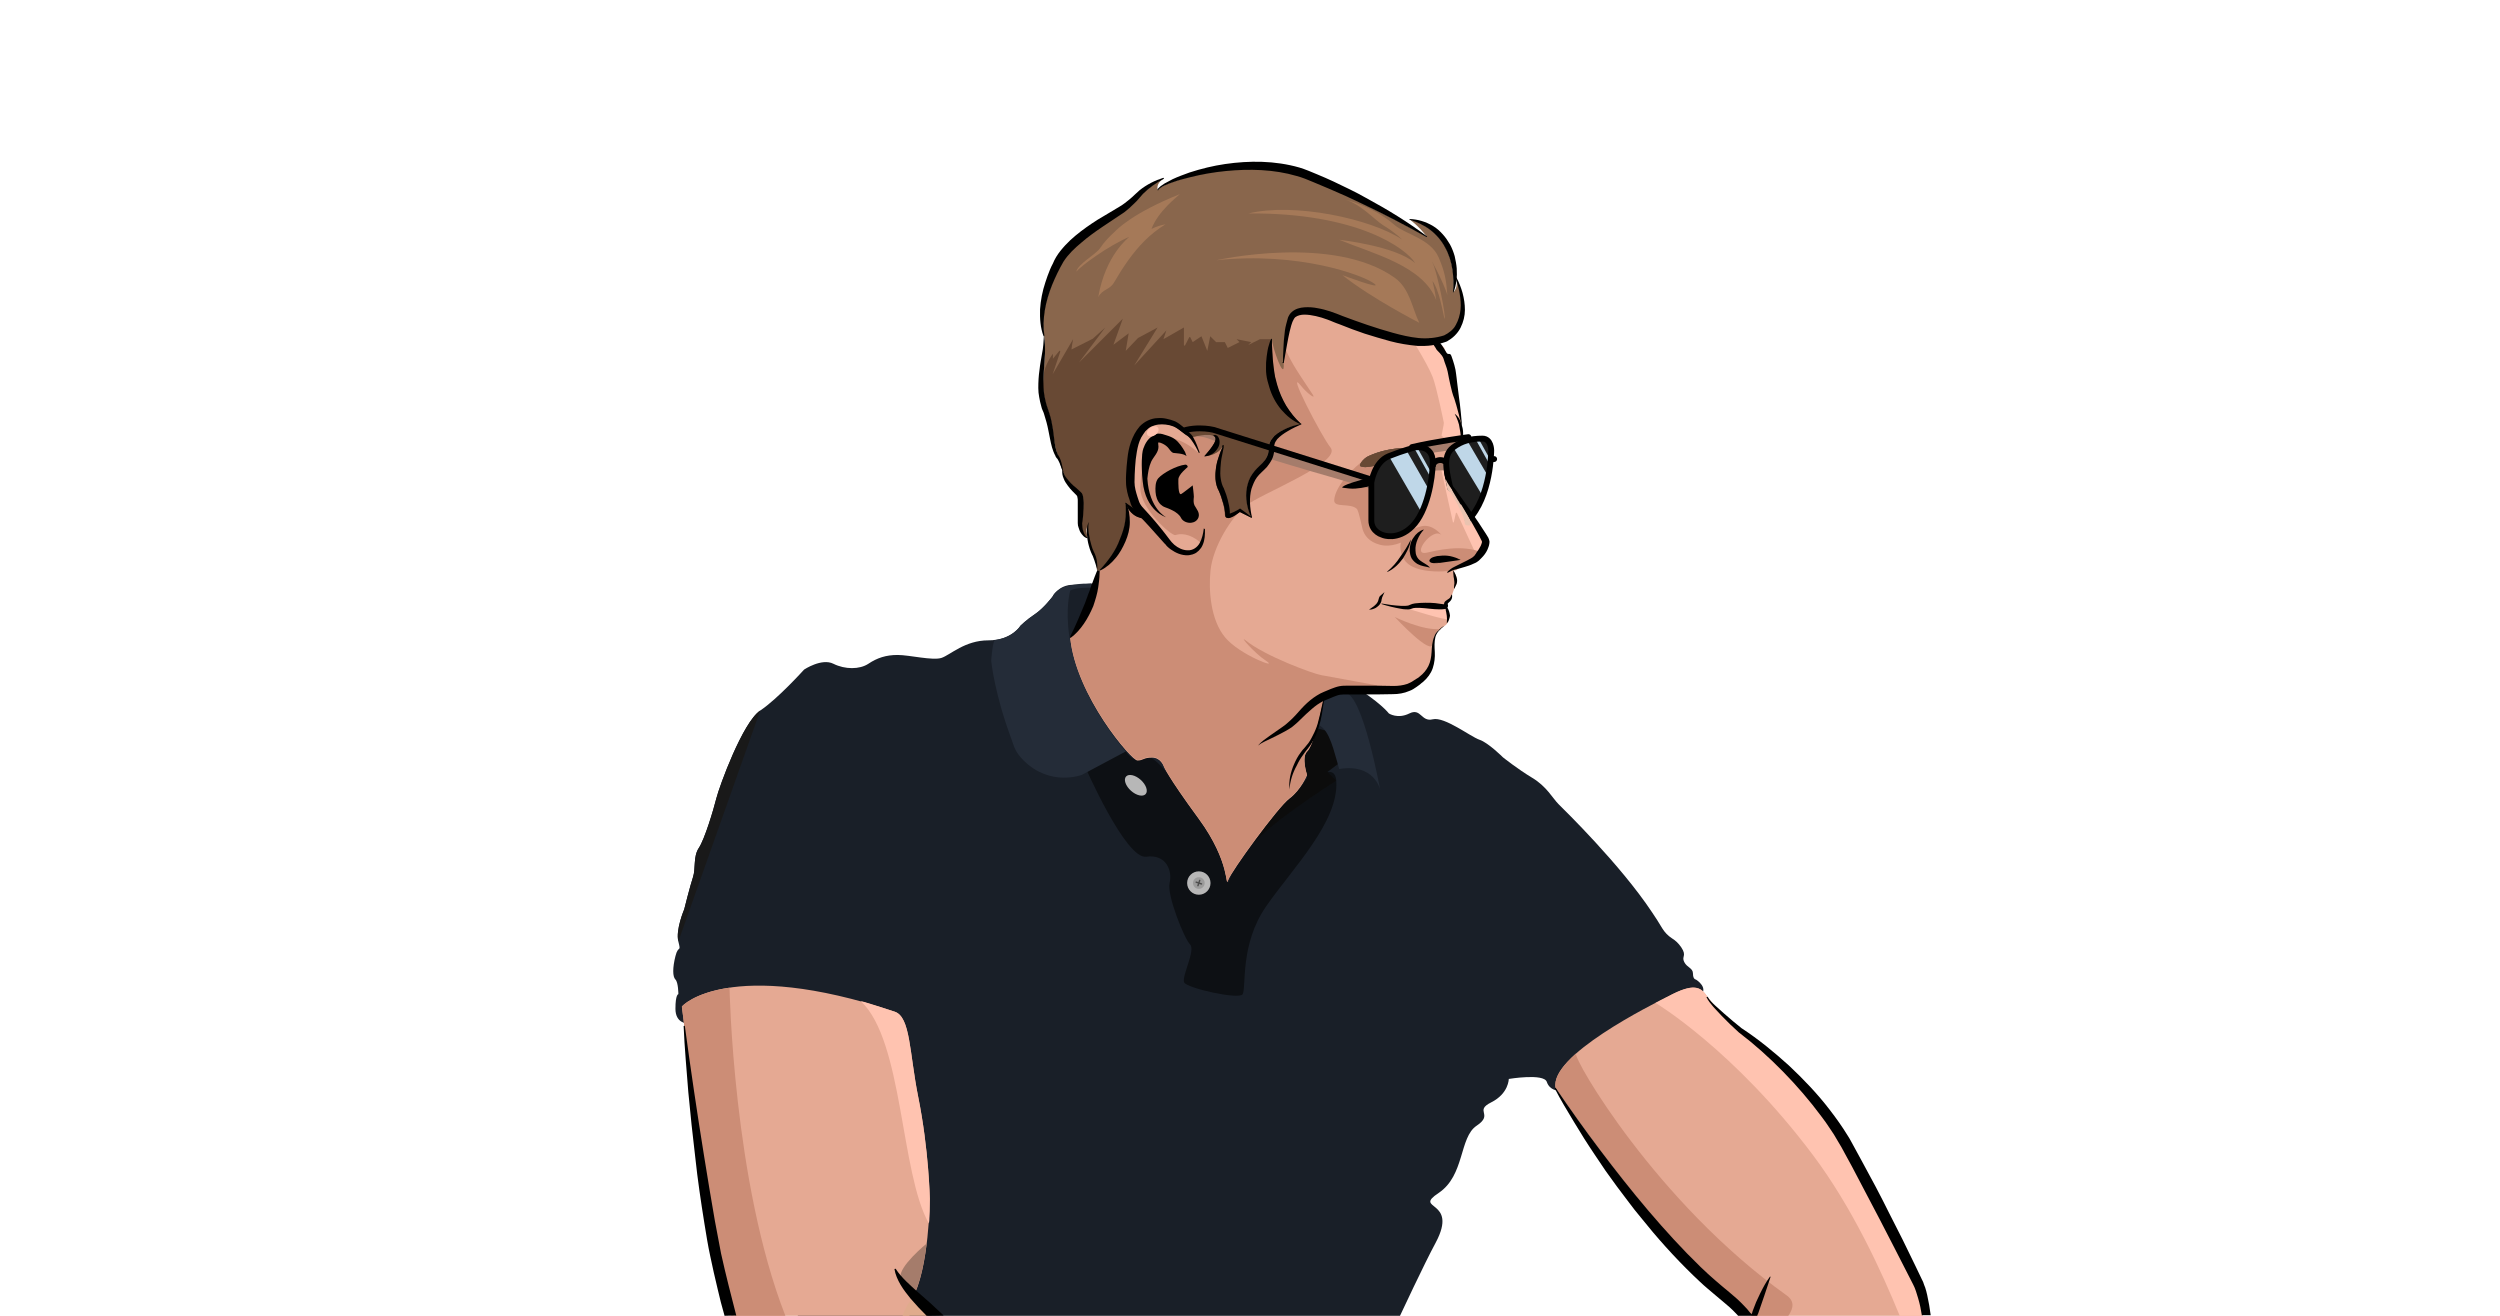 <?xml version="1.0" encoding="utf-8"?>
<!-- Generator: Adobe Illustrator 25.0.1, SVG Export Plug-In . SVG Version: 6.00 Build 0)  -->
<svg version="1.1" xmlns="http://www.w3.org/2000/svg" xmlns:xlink="http://www.w3.org/1999/xlink" x="0px" y="0px"
	 viewBox="0 0 855 450" style="enable-background:new 0 0 855 450;" xml:space="preserve">
<style type="text/css">
	.st0{display:none;}
	.st1{display:inline;}
	.st2{stroke:#9EC0E8;stroke-width:25;stroke-miterlimit:10;}
	.st3{fill:url(#SVGID_1_);}
	.st4{fill:url(#SVGID_2_);}
	.st5{fill:#6298C4;}
	.st6{fill:#CEE1F4;}
	.st7{display:inline;fill:#9EC0E8;}
	.st8{display:inline;fill:#6298C4;}
	.st9{fill:#191F28;}
	.st10{fill:#0D1014;}
	.st11{fill:#B7B7B7;}
	.st12{fill:#9B9B9B;}
	.st13{fill:#191919;}
	.st14{fill:#242C38;}
	.st15{fill:#0C0C0C;}
	.st16{fill:none;stroke:#4D4D4D;stroke-width:0.5;stroke-linecap:round;stroke-miterlimit:10;}
	.st17{fill:#E5A993;}
	.st18{fill:#FFC3B0;}
	.st19{fill:#E0AB8D;}
	.st20{fill:#CC8D76;}
	.st21{fill:#A57C6B;}
	.st22{fill:none;}
	.st23{display:inline;fill:#E0AB8D;}
	.st24{fill:#EAC3B0;}
	.st25{fill:#89664C;}
	.st26{fill:#705649;}
	.st27{fill:#684934;}
	.st28{fill:#A38469;}
	.st29{fill:#A57958;}
	.st30{fill:#1E1E1E;}
	.st31{fill:#BFD7E8;}
	.st32{fill:none;stroke:#000000;stroke-width:2;stroke-miterlimit:10;}
	.st33{fill:none;stroke:#000000;stroke-width:2;stroke-linecap:round;stroke-miterlimit:10;}
	.st34{display:inline;fill:#7995CC;}
</style>
<g id="Layer_16" class="st0">
	<g class="st1">
		<path class="st2" d="M655,440c0,0-13-26-25-48s-35-39-35-39s-10-9-11-12c-0.3-0.9-0.8-1.7-1.5-2.2c0.2-2.1-2.5-3.8-2.5-3.8
			s-1,0-1-2s-2-2-3-4s1-2-1-5c-1-1.5-2.2-2.5-3.2-3.1c-1.3-0.8-2.4-2-3.3-3.4c-1-1.7-2.4-3.9-3.5-5.5c-10.9-16.4-30-35-32-37
			s-4-6-9-9s-10-7-10-7s-5-5-8-6s-5-7-5-7s-7-1-11,0s-4,1-8,3s-6,1-6,1s-2.9-7.2-9.8-13c3.4,0,6.8,0,10.2-0.1c1.8,0,3.7-0.3,5.4-1.1
			c0.9-0.4,1.7-0.9,2.4-1.4l1.1-0.8c0.4-0.3,0.7-0.5,1.1-0.8c1.4-1.2,2.6-2.7,3.2-4.5c0.7-1.7,0.8-3.6,0.8-5.4
			c0-1.7-0.1-3.5,0.3-5.1c0.4-1.7,1.8-2.9,3.2-3.9c2.5-1.7,1.5-4.9,0.9-6c0.1-0.1,0.2-0.2,0.2-0.3c0.2-0.4,0.1-0.6,0.1-0.8l-0.1-0.4
			c0,0,0,0,0,0c0.1-0.3,0.7-0.7,1.1-1.2c0.4-0.5,0.5-1.2,0.4-1.7c0.2-0.6,0.5-1.8,1.4-3.5c0.9-1.7-0.5-4.3-0.9-4.9
			c2-0.2,4-0.7,5.9-1.5c1-0.4,1.9-0.8,2.9-1.6c0.8-0.7,1.6-1.5,2.2-2.4c0.6-0.9,1.2-1.9,1.5-3.2c0.1-0.3,0.1-0.7,0.1-1.2
			c0-0.2-0.1-0.5-0.1-0.7c-0.1-0.2-0.1-0.3-0.2-0.5c-0.3-0.6-0.5-1-0.8-1.4c-1.1-1.7-2.2-3.3-3.3-5c-0.4-0.6-0.9-1.2-1.3-1.9
			c6.2-8.4,6.2-21.8,6.2-21.8s0-4-3-4c-2.6,0-4.8,0.4-6.8,1.2c0.1-0.4,0.1-0.8,0.1-1.3l1.9-0.3c0,0-0.7,0.1-1.9,0.3
			c0-0.2,0-0.4,0-0.7c0-0.9,0-1.9-0.2-2.8c-0.1-0.3-0.1-0.6-0.2-0.9c-0.1-2-0.7-7.8-0.9-9.2c-0.3-1.6-0.5-3.2-0.6-4.8
			c-0.1-0.6-0.2-2-0.4-3.3c-0.1-1.1-0.3-2.1-0.6-3.1c-0.3-1.1-0.6-2.1-1-3.1c-0.6-1.5-1.2-3.1-1.9-4.5c-0.7-1.4-1.6-2.9-2.9-4
			c-0.2-0.2-0.6-0.6-0.6-0.6l0,0c1.8-0.3,3-0.7,3-0.7c9-4,4-19,4-19s1,6-1,7c0,0,1.9-4.8-0.8-10.6c0.4,1,1.4,3.8-0.2,4.6
			c0,0-1.9-14.3-13.2-18.7c1.3,0.6,3.8,2.1,5.2,5.7c0,0-21-15-41-23s-48,3-48,3s-1-1,1-2c0,0-2,0-3,3c0,0-2,0,0-2c0,0-3,1-5,4
			c0,0-19,11-25,22s-6,22-5,28s-1,14,0,20s3,8,3,8s0,10,2,13s2,12,3,14s0,10,0,10s0,4,2,5c0,0-1-3,0-4c0,0,0.4,5.8,2,9
			c1,2,1.1,4.6,1.2,5.6c0,0.3,0.2,0.4,0.4,0.5c-0.2,0.7-0.4,1.4-0.6,2.1l-0.5,1.6c-0.1,0.2-0.1,0.5-0.2,0.7
			c-2.1-0.1-3.6,0.4-7.3,0.4c-5,0-7,4-7,4s-3,4-6,6s-5,4-5,4s-3,5-11,5s-13,5-16,6s-11-1-15-1s-7,1-10,3s-8,2-12,0s-10,2-10,2
			s-9,10-15,14s-14,26-15,30s-4,14-6,17s-1,7-2,10s-3,11-3,11s-3,7-2,11s0,1-1,5s-1,7,0,8s1,5,1,5s-1,0-1,5c0,3.2,1.7,4.4,2.8,4.8
			c3.3,26,9.5,66.7,13.2,82.2c4,17,6,24,8,29s0,11,3,18s7,4,10,10s15,25,21,28s55.2-34.2,46-48c-3.6-5.3-11-12.8-16.5-18H478
			c0,0,5-11,13-26s-8-11,1-17s7-19,13-23s-1-5,5-8s6-8,6-8s12-2,13,1c0.8,2.4,2.8,2.9,3.6,3c4.6,6.9,33.3,48.8,57.4,68
			c10,8,10,11,10,11l42,38c0,0,9-10,14-23S655,440,655,440z M497,195L497,195L497,195L497,195z"/>
		<path class="st2" d="M482.8,75.3c-0.5-0.2-0.8-0.3-0.8-0.3C482.3,75.1,482.5,75.2,482.8,75.3z"/>
		<path class="st2" d="M496.2,89.4c-0.1-0.2-0.2-0.4-0.2-0.4C496.1,89.1,496.1,89.3,496.2,89.4z"/>
	</g>
</g>
<g id="Layer_39" class="st0">
	<g class="st1">
		<g>
			<g>
				<linearGradient id="SVGID_1_" gradientUnits="userSpaceOnUse" x1="225.762" y1="448.373" x2="594.802" y2="235.307">
					<stop  offset="2.947721e-06" style="stop-color:#3F82E7"/>
					<stop  offset="0.137" style="stop-color:#4586E8"/>
					<stop  offset="0.32" style="stop-color:#5693EB"/>
					<stop  offset="0.529" style="stop-color:#72A8F0"/>
					<stop  offset="0.758" style="stop-color:#99C4F6"/>
					<stop  offset="1" style="stop-color:#CAE9FF"/>
				</linearGradient>
				<path class="st3" d="M289.8,529.7c-2.3,0-4.4-0.5-6.4-1.5c-10.6-5.3-23.4-27.8-26.1-32.7c-2.7-1.3-7.6-4.1-10.8-11.6
					c-2.6-6-2.8-11.3-2.9-15.1c0-1.1-0.1-2.7-0.2-3.2c-2.4-6-4.5-13.8-8.5-30.7c-3.8-16.1-9.6-54.7-12.8-78.8
					c-2.3-3-3.6-6.8-3.6-11.1c0-2.2,0.2-4.1,0.5-5.8c-2.5-6-0.8-12.6-0.2-15.2c0.2-0.6,0.3-1.2,0.5-1.8c-0.5-5.8,1.4-11.9,2.7-15.1
					c0.6-2.3,2-7.7,2.9-10.6c0-0.3,0.1-0.8,0.1-1.2c0.2-2.8,0.4-7.5,3.4-12.1c1-1.8,3.2-8.7,4.4-13.3c0.1-0.3,8.6-29.6,20.2-37.4
					c3.2-2.1,9.3-8.3,12.6-12l1-1.2l1.3-0.9c2-1.3,12.5-7.8,22.5-2.8c0.1,0.1,0.3,0.1,0.5,0.1c4.9-3,10-4.5,15.9-4.5
					c2.4,0,4.9,0.4,7.6,0.7c1.1,0.2,2.8,0.4,3.9,0.5c0,0,0.1-0.1,0.1-0.1c3.6-2.1,10.2-6.1,19.3-6.1c0.5,0,0.8,0,1-0.1l0.1-0.2
					l1.1-1.1c0.5-0.5,3.1-3,6.9-5.6c0.5-0.4,1.7-1.6,2.6-2.6c2-3.2,5.5-6.5,10.2-8.2c-2.1-3.9-2.3-8.1-2.3-9.7v-0.8l0.1-0.8
					c0.2-1.7,0.4-3.8,0.4-5c-0.7-2.1-6-3.3-6.3-5.9c-0.2-1.3-0.4-3.5-0.7-4.6c-2-3.5-3.1-8.7-3.4-15.3c-1.1-2.3-2.2-5.5-2.9-9.6
					c-0.7-4.5-0.4-9-0.1-12.9c0.2-2.6,0.4-5.5,0.1-7.1c-0.9-5.6-1.2-17.4,7.4-33c6.4-11.7,26.4-22.8,32.6-26.6
					c3.7-4.1,12.3-7.4,13.2-7.6c7.7-1.7,24.8-4.8,34.2-4.3c6.5,0.3,13.3,1.3,19.6,3.8c0.1,0,0.2,0.1,0.3,0.1h1l-0.5,0.2
					c13,5.3,26,10.1,34.2,15.3L489,66c11.3,4.4,15,11.6,17.4,18.6l1.1-0.5c0.8,1.7,1.4,3.5,1.8,5.1l0.5-0.1
					c1.9,5.6,2.6,11.7,1.7,17.3l-1.6,5.8c-0.6,1.5-1.4,2.9-2.3,4.3c0.1,0.4,0.3,0.7,0.4,1.1c0.5,1.3,0.9,2.6,1.3,4
					c0.4,1.5,0.8,3.2,1,5l0.1,1.2c0.1,1.1,0.3,2.1,0.3,2.5c0.1,1.4,0.3,2.7,0.5,4c0.1,0.9,0.3,2.4,0.5,4.1
					c6.2,2.1,10.6,8.3,10.6,15.7c0,1.4-0.1,11.4-4.1,21.1c0.2,0.3,0.4,0.5,0.5,0.8c0.5,0.8,0.9,1.5,1.4,2.4l0.3,0.6
					c0.1,0.3,0.4,0.9,0.7,1.7l0.2,0.7c0.2,0.7,0.5,1.8,0.6,3.1c0.1,1.8,0,3.2-0.2,4.1l-0.1,0.6c-0.8,3.6-2.3,6.1-3.5,7.7l-0.1,0.2
					c-1.2,1.6-2.5,3.1-4.1,4.5l-0.5,0.4c-1.4,1.1-2.7,1.9-3.8,2.4c-0.2,0.4-0.4,0.9-0.6,1.3c-0.1,0.1-0.1,0.2-0.2,0.4
					c-0.2,1.2-0.5,2.4-0.9,3.6c0.4,4.7-1.1,9.7-5.1,13.3c0.1,3.5-0.4,6.8-1.6,9.9c-0.1,0.2-0.2,0.5-0.3,0.7c0.7,0.1,1.2,0.2,1.6,0.2
					l7.8,1.1l2.3,7.3c0,0.1,0.1,0.3,0.2,0.5c3.6,2,7.1,5,9.2,7.1c1.2,1,4.8,3.6,8.2,5.7c5.6,3.3,8.7,7.4,10.6,9.9
					c0.3,0.4,0.7,0.9,0.8,1.1l0.4,0.4c8.2,8.2,23.5,24,33.1,38.5c0.9,1.4,2.1,3.3,3.5,5.6c2.6,1.7,4.8,3.9,6.5,6.4
					c1.5,2.2,2.4,4.4,2.8,6.7c1,1.2,1.7,2.4,2.3,3.8c1.5,1.6,2.9,3.6,3.7,5.9c0.4,0.7,0.8,1.5,1.2,2.3c1.3,1.6,4.8,5.1,7.6,7.7
					c3.8,2.9,25.7,20.2,38,42.7c12,21.9,25.1,48.1,25.2,48.4l0.3,0.7c0.8,1.9,7.8,19.2,1.2,36.4c-5.8,15-15.9,26.4-16.4,26.9
					l-8.4,9.3l-55.4-50.1v-2c-0.9-1-2.6-2.5-5.3-4.7c-22.9-18.3-49-54.9-57.8-67.7c-0.4-0.2-0.8-0.5-1.2-0.8c-1,1.2-2.3,2.4-3.7,3.4
					c-0.8,3-2.8,6.1-6.5,8.8c-0.3,0.9-0.8,2.3-1.1,3.4c-1.2,4.1-2.9,9.7-6.9,14.7c1.3,4.7,0.9,10.7-3.1,18.2
					c-7.7,14.4-12.6,25.2-12.7,25.3l-3.3,7.3l-139.8,0c3.8,6.9,4.6,18.3-10.1,35c-6.5,7.3-15.4,15.2-24.5,21.5
					C302.2,526.6,295.4,529.7,289.8,529.7z M295.2,506.2C295.2,506.2,295.2,506.2,295.2,506.2C295.2,506.2,295.2,506.2,295.2,506.2z
					 M222.1,343.8C222.2,343.8,222.2,343.8,222.1,343.8C222.2,343.8,222.2,343.8,222.1,343.8z M595.8,337
					C595.9,337,595.9,337,595.8,337C595.9,337,595.9,337,595.8,337z M228.6,283.1C228.6,283.1,228.6,283.1,228.6,283.1
					C228.6,283.1,228.6,283.1,228.6,283.1z M358.8,174.6C358.8,174.6,358.8,174.6,358.8,174.6C358.8,174.6,358.8,174.6,358.8,174.6z
					 M351.6,162.9C351.6,162.9,351.6,162.9,351.6,162.9C351.6,162.9,351.6,162.9,351.6,162.9z"/>
			</g>
		</g>
		<g>
			<g>
				<linearGradient id="SVGID_2_" gradientUnits="userSpaceOnUse" x1="496.071" y1="89.206" x2="496.107" y2="89.185">
					<stop  offset="2.947721e-06" style="stop-color:#3F82E7"/>
					<stop  offset="0.137" style="stop-color:#4586E8"/>
					<stop  offset="0.32" style="stop-color:#5693EB"/>
					<stop  offset="0.529" style="stop-color:#72A8F0"/>
					<stop  offset="0.758" style="stop-color:#99C4F6"/>
					<stop  offset="1" style="stop-color:#CAE9FF"/>
				</linearGradient>
				<path class="st4" d="M496.2,89.4c-0.1-0.2-0.2-0.4-0.2-0.4C496.1,89.1,496.1,89.3,496.2,89.4z"/>
			</g>
		</g>
	</g>
</g>
<g id="Layer_40" class="st0">
	<g class="st1">
		<path class="st5" d="M560,342l-55,9l-44,107l28.4-1.8c0-0.1,5-10.9,12.7-25.3c4-7.5,4.5-13.5,3.1-18.2c4-5,5.6-10.6,6.9-14.7
			c0.3-1.1,0.8-2.5,1.1-3.4c3.7-2.8,5.6-5.9,6.5-8.8c1.4-1.1,2.6-2.2,3.7-3.4c0.4,0.3,0.8,0.5,1.2,0.8c8.8,12.8,34.9,49.3,57.8,67.7
			c2.7,2.2,4.4,3.8,5.3,4.7L642,463L560,342z"/>
		<path class="st6" d="M647,467l4.3,31.4c0.4-0.5,10.6-11.9,16.4-26.9c6.6-17.2-0.4-34.5-1.2-36.4l-0.3-0.7
			C666,434.1,652.9,408,641,386c-12.3-22.5-34.2-39.8-38-42.7c-2.8-2.6-6.4-6.1-7.6-7.7c-0.3-0.8-0.7-1.6-1.2-2.3
			c-0.8-2.3-2.1-4.2-3.7-5.9c-0.5-1.3-1.3-2.6-2.3-3.8c-0.4-2.3-1.3-4.5-2.8-6.7c-1.7-2.6-3.9-4.7-6.5-6.4c-1.4-2.3-2.6-4.2-3.5-5.6
			c-9.6-14.4-24.9-30.3-33.1-38.5l-0.4-0.4c-0.2-0.2-0.5-0.7-0.8-1.1c-1.9-2.4-5.1-6.5-10.6-9.9c-3.4-2-6.9-4.7-8.2-5.7
			c-2.2-2.1-5.6-5.1-9.2-7.1c-0.1-0.2-0.1-0.3-0.2-0.5l-2.3-7.3l-7.8-1.1c-0.4-0.1-0.9-0.1-1.6-0.2c0.1-0.2,0.2-0.5,0.3-0.7
			c1.1-3,1.7-6.4,1.6-9.9c4-3.6,5.5-8.6,5.1-13.3c0.5-1.1,0.8-2.3,0.9-3.6c0-0.1,0.1-0.2,0.2-0.4c0.2-0.4,0.4-0.9,0.6-1.3
			c1.1-0.6,2.5-1.4,3.8-2.4l0.5-0.4c1.6-1.4,2.9-2.8,4.1-4.5l0.1-0.2c1.1-1.6,2.7-4.2,3.5-7.7l0.1-0.6c0.2-0.9,0.3-2.4,0.2-4.1
			c-0.1-1.3-0.4-2.4-0.6-3.1l-0.2-0.7c-0.3-0.8-0.6-1.4-0.7-1.7l-0.3-0.6c-0.4-0.8-0.9-1.6-1.4-2.4c-0.2-0.3-0.4-0.5-0.5-0.8
			c3.9-9.7,4.1-19.7,4.1-21.1c0-7.4-4.4-13.6-10.6-15.7c-0.2-1.7-0.4-3.2-0.5-4.1c-0.2-1.3-0.4-2.6-0.5-4c0-0.5-0.2-1.5-0.3-2.5
			l-0.1-1.2c-0.2-1.8-0.5-3.5-1-5c-0.4-1.4-0.8-2.8-1.3-4c-0.1-0.4-0.3-0.7-0.4-1.1c0.9-1.3,1.7-2.8,2.3-4.3l5.4,3.9l-3.9-9.7
			c0.9-5.6,0.1-11.7-1.7-17.3l-0.5,0.1c-0.4-1.6-1-3.3-1.8-5.1l-1.1,0.5c-2.5-6.9-7.8-16.6-19.2-21l-0.6,1.4
			c-8.2-5.3-21.2-13-34.2-18.3l0.5-0.2h-1c-0.1,0-0.2-0.1-0.3-0.1c-6.3-2.5-13-3.5-19.6-3.8c-9.4-0.5-22.6,2.6-30.2,4.3
			c-0.9,0.2-9.4,3.4-13.2,7.6c-6.2,3.8-13.3,19.9-19.6,31.6l112,212L647,467z"/>
	</g>
</g>
<g id="Layer_41" class="st0">
	<path class="st7" d="M381,190l-34.7,273.5c3.8,6.9,4.6,18.3-10.1,35c-6.5,7.3-15.4,15.2-24.5,21.5c-9.6,6.7-16.4,9.8-22,9.8"/>
	<path class="st8" d="M283.4,528.2c-10.6-5.3-23.4-27.8-26.1-32.7c-2.7-1.3-7.6-4.1-10.8-11.6c-2.6-6-2.8-11.3-2.9-15.1
		c0-1.1-0.1-2.7-0.2-3.2c-2.4-6-4.5-13.8-8.5-30.7c-3.8-16.1-9.6-54.7-12.8-78.8c-2.3-3-3.6-6.8-3.6-11.1c0-2.2,0.2-4.1,0.5-5.8
		c-2.5-6-0.8-12.6-0.2-15.2c0.2-0.6,0.3-1.2,0.5-1.8c-0.5-5.8,1.4-11.9,2.7-15.1c0.6-2.3,2-7.7,2.9-10.6c0-0.3,0.1-0.8,0.1-1.2
		c0.2-2.8,0.4-7.5,3.4-12.1c1-1.8,3.2-8.7,4.4-13.3c0.1-0.3,8.6-29.6,20.2-37.4c3.2-2.1,9.3-8.3,12.6-12l1-1.2l1.3-0.9
		c2-1.3,12.5-7.8,22.5-2.8c0.1,0.1,0.3,0.1,0.5,0.1c4.9-3,10-4.5,15.9-4.5c2.4,0,4.9,0.4,7.6,0.7c1.1,0.2,2.8,0.4,3.9,0.5
		c0,0,0.1-0.1,0.1-0.1c3.6-2.1,10.2-6.1,19.3-6.1c0.5,0,0.8,0,1-0.1l0.1-0.2l1.1-1.1c0.5-0.5,3.1-3,6.9-5.6c0.5-0.4,1.7-1.6,2.6-2.6
		c2-3.2,5.5-6.5,10.2-8.2c-2.1-3.9-2.3-8.1-2.3-9.7v-0.8l0.1-0.8c0.2-1.7,0.4-3.8,0.4-5c-0.7-2.1-1-4.3-1.3-6.9
		c-0.2-1.3-0.4-3.5-0.7-4.6c-2-3.5,0.9-7.7,0.6-14.3c-1.1-2.3-2.2-5.5-2.9-9.6c-0.7-4.5,3.8-19.4,12.3-35.1l15,88"/>
	<path class="st7" d="M295.2,506.2C295.2,506.2,295.2,506.2,295.2,506.2C295.2,506.2,295.2,506.2,295.2,506.2z"/>
	<path class="st7" d="M222.1,343.8C222.2,343.8,222.2,343.8,222.1,343.8C222.2,343.8,222.2,343.8,222.1,343.8z"/>
	<path class="st7" d="M228.6,283.1C228.6,283.1,228.6,283.1,228.6,283.1C228.6,283.1,228.6,283.1,228.6,283.1z"/>
	<path class="st7" d="M358.8,174.6C358.8,174.6,358.8,174.6,358.8,174.6C358.8,174.6,358.8,174.6,358.8,174.6z"/>
	<path class="st7" d="M356.6,161.9C356.6,161.9,356.6,161.9,356.6,161.9C356.6,161.9,356.6,161.9,356.6,161.9z"/>
</g>
<g id="Layer_13">
	<path class="st9" d="M462,234c10,6,13,10,13,10s3,2,7,0s4,3,8,2s13,6,16,7s8,6,8,6s5,4,10,7s7,7,9,9s21.1,20.6,32,37
		c1.1,1.6,2.5,3.8,3.5,5.5c0.8,1.3,1.9,2.5,3.3,3.4c1,0.6,2.2,1.6,3.2,3.1c2,3,0,3,1,5s3,2,3,4s1,2,1,2s5,3,1,6s-41,31-41,31
		c-3,2-7,1-7,1s-3,0-4-3s-13-1-13-1s0,5-6,8s1,4-5,8s-4,17-13,23s7,2-1,17c-3.8,7-12.2,25-12.2,25l-205.9,0L235,350c0,0-4,0-4-5
		s1-5,1-5s0-4-1-5s-1-4,0-8s2-1,1-5s2-11,2-11s2-8,3-11s0-7,2-10s5-13,6-17s9-26,15-30s15-14,15-14s6-4,10-2s9,2,12,0s6-3,10-3
		s12,2,15,1s8-6,16-6s11-5,11-5s2-2,5-4s6-6,6-6s2-4,7-4s6-1,10,0S462,234,462,234z"/>
</g>
<g id="Layer_37">
	<path class="st10" d="M420,302c1-9-24-46-28-43s-7-2-7-2l-14,5c0,0,14,32,21,31s9,5,8,9s5,19,7,21s-3,11-2,13s19,6,20,4
		c1.3-2.5-1-17,8-30s25-29,24-43s-34,25-35,30L420,302z"/>
</g>
<g id="Layer_35">
	<circle class="st11" cx="410" cy="302" r="4"/>
	<ellipse transform="matrix(0.668 -0.744 0.744 0.668 -70.823 378.258)" class="st11" cx="388.5" cy="268.5" rx="2.5" ry="4.5"/>
	<circle class="st12" cx="410" cy="302" r="2"/>
	<path class="st13" d="M232,322c-1-4,2-11,2-11s2-8,3-11s0-7,2-10s5-13,6-17s9-26,15-30"/>
	<path class="st14" d="M339,226c0-0.8,0.6-7.1,1.3-7.1c6.3-0.8,8.7-4.9,8.7-4.9s2-2,5-4s6-6,6-6s1-3,7-4c3.1-0.5,4.5-0.4,6.1-0.4
		c0.4,0-0.1,1.4-0.1,1.4s-5.1-0.2-7,1c0,0-7,24,19,55l-15,8c0,0-10.8,4.2-20-5c-3-3-3.3-5.1-4-7C340,237,339,226,339,226z"/>
	<path class="st15" d="M454,264l3,3c0,0-27,17-30,24c0,0,9-14,13-17s7-8,7-8s-2-7,0-9s3-8,3-8l8,2v10L454,264z"/>
	<path class="st14" d="M472,270c0,0-2-9-14-7c0,0-0.2-0.7-0.5-1.8c-1.1-3.4-2.7-11.7-6.5-13.2l2-9c0,0,1-2,7-2S472,270,472,270z"/>
	<line class="st16" x1="409.1" y1="301.7" x2="410.9" y2="302.3"/>
	<line class="st16" x1="410.3" y1="301.1" x2="409.7" y2="302.9"/>
</g>
<g id="Layer_14">
	<path class="st17" d="M599.1,450c-1.1-1.7-3.6-4.6-9.1-9c-26.2-21-58-69-58-69c-2-11,32-28,40-32s10-2,12,1c1.8,2.6,11,12,11,12
		s23,17,35,39s25,48,25,48s1.8,4.1,2.6,10H599.1z"/>
	<path class="st17" d="M250,450c-3.9-16.7-13.8-80.4-16.8-105.7c-0.1-0.4,16.3-17.1,72.8,1.7c5.4,1.8,5,14,8,29c3.7,18.3,4,35,4,35
		s-0.2,23.9-6,34l-1,6H250z"/>
</g>
<g id="Layer_38">
	<path class="st18" d="M649.7,450c-6.1-15-16.3-37.2-29.7-55c-27-36-53.8-52-53.8-52c2.5-1.3,4.5-2.3,5.8-3c8-4,10-2,12,1
		c1.8,2.6,11,12,11,12s23,17,35,39s25,48,25,48s1.8,4.1,2.6,10H649.7z"/>
	<path class="st19" d="M317.4,450l-5.4-6c0,0-2.2,2.5-3.3,6L317.4,450z"/>
	<path class="st18" d="M294.5,342.5c-0.5-0.5,7.4,2.2,11.5,3.5c5.4,1.8,5,14,8,29c3.7,18.3,4,35,4,35s0,9-0.4,8.3
		C307.9,401,308.9,356.1,294.5,342.5z"/>
</g>
<g id="Layer_33">
	<path class="st20" d="M599.1,450c-1.1-1.7-3.6-4.6-9.1-9c-26.2-21-58-69-58-69c-0.6-3.5,2.4-7.6,7-11.7c-1.1,1.6,27.4,50.9,72,82.7
		c2.7,1.9,2.5,4.3,0.6,7H599.1z"/>
	<path class="st20" d="M251.5,450c-1.2-4.4-2.6-10.1-4.5-18c-3.9-16.7-10.8-62.4-13.8-87.7c0-0.2,4.3-4.8,16.3-6.5
		c0,0,1.2,66.5,19.1,112.2H251.5z"/>
	<path class="st21" d="M316.9,425.3c-0.8,6.7-2.3,14.1-4.9,18.7c0,0-3-3-4-7C307.1,433.3,316.9,425.3,316.9,425.3z"/>
</g>
<g id="Layer_17">
	<g>
		<path class="st22" d="M311.8,444.9"/>
	</g>
	<path d="M316.9,450c-1.9-1.9-3.8-3.9-5.5-5.9c-1.2-1.5-2.4-3-3.4-4.7c-1-1.7-1.8-3.5-2.1-5.4l0.4-0.1c1.1,1.7,2.3,3,3.6,4.3
		c1.3,1.3,2.7,2.5,4,3.7c2.8,2.4,5.6,4.9,8.3,7.5c0.2,0.2,0.3,0.3,0.5,0.5L316.9,450z"/>
	<path d="M247.8,450c-0.9-3.1-1.7-6.2-2.4-9.3c-0.9-3.7-1.7-7.3-2.5-11.1c-0.8-3.7-1.4-7.5-2-11.2c-1.2-7.5-2.3-14.9-3.1-22.4
		c-0.9-7.5-1.7-15-2.4-22.5l-0.9-11.3l-0.4-5.6l-0.3-5.7l0.4-0.1c2,14.9,4.2,29.7,6.6,44.6c1.2,7.4,2.4,14.8,3.7,22.2
		c0.7,3.7,1.4,7.4,2.1,11.1c0.8,3.7,1.7,7.3,2.6,11c0.9,3.4,1.7,6.8,2.6,10.2L247.8,450z"/>
	<path d="M657.3,450c-0.3-2-0.7-4-1.3-6c-0.5-1.6-0.9-3.2-1.7-4.7l-2.3-4.5c-3.1-6-6.1-12-9.2-17.9l-9.4-17.9l-2.4-4.4
		c-0.8-1.5-1.6-3-2.5-4.4l-1.3-2.2l-1.4-2.1c-0.9-1.4-1.9-2.8-2.9-4.1c-4-5.4-8.4-10.5-13.1-15.3c-4.7-4.8-9.7-9.3-15.1-13.4l0,0
		l0,0c-2-1.8-4-3.7-5.9-5.7c-0.9-1-1.9-2-2.8-3c-0.9-1.1-1.8-2.1-2.4-3.4l0.4-0.1c0.6,1.1,1.6,2.1,2.6,3c1,0.9,2,1.8,3,2.7
		c2,1.8,4.1,3.5,6.2,5.2l-0.1-0.1c5.8,3.8,11,8.1,16.1,12.7c5,4.7,9.8,9.7,14,15.2c1.1,1.4,2.1,2.8,3.1,4.2l1.5,2.2l1.4,2.2
		c0.5,0.7,0.9,1.5,1.3,2.2l1.2,2.2l2.4,4.4l4.8,8.9c1.6,3,3.1,6,4.6,9c3.1,6,6.1,12,9,18.1l2.2,4.6l0.3,0.6c0.1,0.2,0.3,0.7,0.3,0.8
		c0.2,0.5,0.3,0.9,0.5,1.3c0.3,0.9,0.5,1.7,0.7,2.6c0.5,2.3,0.9,4.5,1.2,6.9H657.3z"/>
	<path d="M605.4,436.5c-1.4,1.9-2.4,3.8-3.4,5.8c-0.5,1-0.9,2-1.4,3c-0.4,1-0.8,2-1.2,3.1c-0.1,0.4-0.2,0.8-0.4,1.1
		c-0.1-0.2-0.2-0.4-0.4-0.5c-0.7-0.9-1.4-1.7-2.2-2.5c-1.5-1.6-3.2-3.1-4.9-4.5c-3.4-2.8-6.7-5.6-9.9-8.7
		c-6.3-6.1-12.2-12.6-17.9-19.3c-5.7-6.7-11.1-13.6-16.4-20.6c-5.3-7-10.4-14.2-15.3-21.4l-0.3,0.2c2,3.9,4.3,7.7,6.6,11.5l3.5,5.7
		c1.2,1.9,2.4,3.7,3.6,5.5l3.7,5.5l3.9,5.4l4,5.3c1.3,1.8,2.7,3.5,4.1,5.2c5.5,6.9,11.5,13.6,17.9,19.8c1.6,1.5,3.2,3.1,5,4.6
		l2.6,2.2l1.3,1.1l1.2,1c1.6,1.3,3.2,2.7,4.6,4.2c0.3,0.3,0.6,0.6,0.9,1h4.2h0.6h1.5c0.1-0.3,0.2-0.7,0.4-1
		c1.4-4.1,2.9-8.3,4.2-12.4L605.4,436.5z"/>
</g>
<g id="Layer_26" class="st0">
	<g class="st1">
		<path class="st19" d="M376,192.5c0-0.1,0-0.2,0-0.3C376,192.3,376,192.4,376,192.5z"/>
		<path class="st19" d="M453.8,237.7c1-0.4,1.7-0.7,2.3-0.9L454,237L453.8,237.7z"/>
		<path class="st19" d="M376.1,191.1c0,0,0-0.1,0-0.1C376.1,191,376.1,191,376.1,191.1z"/>
		<polygon class="st19" points="414,137 414,137 414,137 		"/>
		<path class="st19" d="M462,236C462,236,462,236,462,236C462,236,462,236,462,236L462,236z"/>
		<path class="st19" d="M508,185c-1-1-9-15-12-19s-2-7-2-7l6-7c0,0,0-9-1-11s-1-10-1-12s-3-12-6-15l-6-6l4-13l-53-10l-19,44
			c0,0,0,0,0,0.1c6.4-4.8,17.5-8.7,14.6-14.9c-0.8-1.7,4.2-10.1,4.4-8.2c1,11,6.9,21.1,12,29c1.2,1.9-2.3-0.8-4-3
			c-5.6-7,7.1,17.5,10,21c1.5,1.8-1.1,4.4-5.2,7c3.5,1,7,2.1,10.6,3.1c2.1-2.5,4.7-4.8,6.7-6.1c3.7-2.5,9-2.3,13.3-1.4
			c1.9,0.4,1.1,3.2-0.8,2.9l-2,24.6c1.3-0.5,2.6-1.2,3.8-1.9c1.7-1,3.2,1.6,1.5,2.6c-3.3,1.9-7.1,3.6-10.9,2.6
			c-3.8-1-5.3-3.3-5.9-5.3c-0.2-0.6-1.3-6.4-2-7c-2.3-2-7.7-0.2-7.7-2.9c0.1-2.5,1.8-5.4,4-8c-3.5-1-7-2.1-10.6-3.1
			c-7.6,4.9-20.4,10.3-23.8,13c-5,4-11.1,13.9-12,22c-0.7,6.9,0,17,5,23s18.7,11.1,14,8c-4-2.6-9.5-9-7-7c6.6,5.4,23.3,11.5,26,12
			c3.5,0.7,21.5,3.9,25.7,4.9c3.8-0.3,5.5-1.7,7.3-2.9c3-2,5-4.9,5-10c0-6,1-7,4-9c2.6-1.8,1.4-5.3,0.8-6.2
			c-0.4-0.5-0.3-1.3,0.1-1.8c0.8-1,1.6-2.1,1.6-2.1s0.2-1.5,1.5-4c1-2-1-5-1-5s6-2,8-4S509,186,508,185z"/>
		<path class="st21" d="M376.1,192.2c0-0.4,0-0.8,0.1-1.1C376.1,191.4,376.1,191.8,376.1,192.2z"/>
		<path class="st21" d="M414,137c2.1-4,3.8-7.5,4-7.9C414.8,131.4,412.8,133.9,414,137z"/>
		<path class="st21" d="M462,236c-3.3,0-4.2,0.1-5.8,0.7L462,236z"/>
		<path class="st21" d="M464,236c-0.8,0-1.4,0-2,0c1.9,0.5,17.8,0.5,16,0c-0.1,0-0.2,0-0.3-0.1c-0.5,0-1.1,0.1-1.7,0.1
			C473,236,471,236,464,236z"/>
		<path class="st21" d="M389,171c0,0-2-4-1-13s4-13,9-13s6,2,9,4c0.3,0.2,0.8-0.2,1.4-0.9c-0.6,0.2-1.1,0.4-1.6,0.7
			c0.5-0.3,1-0.5,1.6-0.7c1.7-2,4.4-6.8,6.6-11.1l-20-6l-13,30c0,0-3.7,14.6-4.9,29.9C377.6,176.3,389,171,389,171z"/>
		<path class="st21" d="M426,219c-2.5-2,3,4.4,7,7c4.7,3.1-9-2-14-8s-5.7-16.1-5-23c0.9-8.1,7-18,12-22c3.4-2.7,16.2-8.1,23.8-13
			c-8.2-2.4-16.5-4.9-24.7-7.4c-2.5-0.7-4.9-1.5-7.3-2.5c-1.9-0.8-3.8-1.7-5.9-2.1c-1.5-0.3-3-0.4-4.5,0.1c-0.6,0.7-1.1,1.1-1.4,0.9
			c-3-2-4-4-9-4s-8,4-9,13s1,13,1,13s-11.4,5.3-12.9,19.9c0,0,0,0.1,0,0.1c0,0.4-0.1,0.8-0.1,1.1c0,0.1,0,0.2,0,0.3c0,0.5,0,1,0,1.5
			c0,17-10,24-10,24c2,20,21,42,23,42s2-1,5-1s4,3,4,3s1,3,12,18s9,24,10,21s17-25,21-28s5-7,5-7s2-12,4-17c1.1-2.6,2-7,3-11
			c0.1-0.3,0.5-0.2,0.8-0.3l0.2-0.7l2.1-0.3c1.6-0.6,2.6-0.7,5.8-0.7l0,0c0,0,0,0,0,0c0.6,0,1.2,0,2,0c7,0,9,0,12,0
			c0.6,0,1.2,0,1.7-0.1c-4.2-1.1-22.2-4.2-25.7-4.9C449.3,230.5,432.6,224.4,426,219z"/>
		<path class="st21" d="M411.9,148c2,0.4,3.9,1.4,5.9,2.1c2.4,1,4.9,1.7,7.3,2.5c8.2,2.5,16.5,5,24.7,7.4c4.2-2.7,6.8-5.2,5.2-7
			c-2.9-3.5-15.6-28-10-21c1.7,2.2,5.2,4.9,4,3c-5.1-7.9-11-18-12-29c-0.2-1.9-5.2,6.5-4.4,8.2c2.9,6.2-8.2,10.1-14.6,14.9
			c-0.2,0.4-1.9,4-4,7.9c0,0,0,0,0,0l0,0c-2.2,4.3-4.9,9.1-6.6,11.1C408.8,147.7,410.4,147.7,411.9,148z"/>
		<path class="st21" d="M464,174c0.7,0.6,1.8,6.4,2,7c0.6,2,2.1,4.3,5.9,5.3c3.8,1,7.6-0.6,10.9-2.6c1.7-1,0.2-3.6-1.5-2.6
			c-1.2,0.7-2.5,1.4-3.8,1.9l2-24.6c1.9,0.4,2.7-2.5,0.8-2.9c-4.3-0.8-9.6-1.1-13.3,1.4c-2,1.3-4.6,3.6-6.7,6.1
			c3,0.9,6.1,1.8,9.1,2.7c-3-0.9-6.1-1.8-9.1-2.7c-2.2,2.6-3.9,5.5-4,8C456.3,173.8,461.7,172,464,174z"/>
	</g>
	<g class="st1">
		<g>
			<path class="st21" d="M469.8,164.4c-8.8-2.6-17.7-5.2-26.5-7.8c-4.4-1.3-8.7-2.6-13.1-3.9c-4.3-1.3-8.6-2.5-12.7-4.2
				c-4-1.6-8.4-3.4-12.4-1c-1.7,1-0.1,3.6,1.5,2.6c3.4-2,7.3,0.1,10.5,1.4c4,1.6,8.2,2.7,12.3,4c8.4,2.5,16.8,5.1,25.3,7.5
				c4.8,1.4,9.5,2.8,14.3,4.2C470.9,167.8,471.7,164.9,469.8,164.4L469.8,164.4z"/>
		</g>
	</g>
</g>
<g id="maybe" class="st0">
	<g class="st1">
		<path class="st19" d="M414.7,234.6c-3.6-3.7-9.1-10.4-13.3-12.5c-1.1-0.5-2.1,0.1-2.3,1.3c-0.7,6.3-1.4,9.6-2.2,15.8
			c-0.6,4.6-3.7,8.9-8,10.8c-5.2,2.3-13,2-13,2l3,9l1.9,2.3l9.9,11.9c0,0,8.2-11.1,14.3-17.3c1.5-1.5,5.4-5,7.9-5.8
			c1.7-0.5-7,7.9-5,7c1.7-0.7,12.3-8,14.2-9.3c2.1-1.5,6.8-7.7,6.8-7.7S419,239,414.7,234.6z"/>
		<path class="st19" d="M445,258c2.1-1.6,4.4-6.2,5-9c1-5,4-9,3-10c-1.8-1.8-14,10-16,11C435.5,250.8,439.6,262.1,445,258z"/>
	</g>
	<path class="st23" d="M381,214c0.9-2.7,0.4-14.9,0-17c-0.2-1-4.8-3.1-5-3c-0.2,0.1-0.4,4.2-0.6,4.7c-0.2,0.6-1.2,3.9-1.4,4.3
		c0,0-2.6,6.6-2.4,7c-0.3,0.4-4.1,6.3-4.6,6.8C366.7,217.1,379,220,381,214z"/>
</g>
<g id="reserve" class="st0">
	<path class="st23" d="M492,114c3,3,6,13,6,15s0,10,1,12s1,11,1,11l-6,7c0,0-1,3,2,7s11,18,12,19s-1,4-3,6s-8,4-8,4s2,3,1,5
		c-1.3,2.5-1.5,4-1.5,4s-0.8,1.1-1.6,2.1c-0.4,0.5-0.5,1.2-0.1,1.8c0.6,0.9,1.9,4.4-0.8,6.2c-3,2-4,3-4,9c0,5.1-2,8-5,10
		c-2,1.4-3.9,3-9,3c-3,0-5,0-12,0s-6,0-11,2s-3,11-3,11s-1,6-3,8s0,8,0,8s-2,5-6,8s-20,25-21,28s1-6-10-21s-12-18-12-18s-1-3-4-3
		s-3,1-5,1s-21-22-23-42c0,0,10-7,10-24s13-23,13-23s-2-4-1-13s4-13,9-13s6,2,9,4c1.9,1.2,12-20,12-20l19-44l53,10l-4,13L492,114z"
		/>
	<g class="st1">
		<path class="st21" d="M478,236c-3.6-1-22.4-4.3-26-5c-2.7-0.5-19.4-6.6-26-12c-2.5-2,3,4.4,7,7c4.7,3.1-9-2-14-8s-5.7-16.1-5-23
			c0.9-8.1,7-18,12-22c5.2-4.2,33.3-14.9,29-20c-2.9-3.5-15.6-28-10-21c1.7,2.2,5.2,4.9,4,3c-5.1-7.9-11-18-12-29
			c-0.2-1.9-5.2,6.5-4.4,8.2c4.3,9.2-22.3,13.4-18.6,22.8l-20-6l-13,30c0,0-4,16-5,32s-11,26-11,26l14,42l40,48l29-36l2-23l4-13l8-1
			C463.9,236.5,479.9,236.5,478,236z"/>
		<path class="st21" d="M481.3,181.2c-1.2,0.7-2.5,1.4-3.8,1.9l2-24.6c1.9,0.4,2.7-2.5,0.8-2.9c-4.3-0.8-9.6-1.1-13.3,1.4
			c-4,2.7-10.5,9.3-10.7,14.1c-0.1,2.7,5.4,0.8,7.7,2.9c0.7,0.6,1.8,6.4,2,7c0.6,2,2.1,4.3,5.9,5.3c3.8,1,7.6-0.6,10.9-2.6
			C484.4,182.8,482.9,180.2,481.3,181.2z"/>
	</g>
	<g class="st1">
		<g>
			<path class="st21" d="M469.8,164.4c-8.8-2.6-17.7-5.2-26.5-7.8c-4.4-1.3-8.7-2.6-13.1-3.9c-4.3-1.3-8.6-2.5-12.7-4.2
				c-4-1.6-8.4-3.4-12.4-1c-1.7,1-0.1,3.6,1.5,2.6c3.4-2,7.3,0.1,10.5,1.4c4,1.6,8.2,2.7,12.3,4c8.4,2.5,16.8,5.1,25.3,7.5
				c4.8,1.4,9.5,2.8,14.3,4.2C470.9,167.8,471.7,164.9,469.8,164.4L469.8,164.4z"/>
		</g>
	</g>
</g>
<g id="goede">
	<path class="st17" d="M492,117c3,3,6,10,6,12s0,10,1,12s1,11,1,11l-6,7c0,0-1,3,2,7s11,18,12,19s-1,4-3,6s-8,4-8,4s2,3,1,5
		c-1.3,2.5-1.5,4-1.5,4s-0.8,1.1-1.6,2.1c-0.4,0.5-0.5,1.2-0.1,1.8c0.6,0.9,1.9,4.4-0.8,6.2c-3,2-4,3-4,9c0,5.1-2,8-5,10
		c-2,1.4-3.9,3-9,3c-3,0-5,0-12,0s-6,0-11,2s-3,11-3,11s-1,6-3,8s0,8,0,8s-2,5-6,8s-20,25-21,28s1-6-10-21s-12-18-12-18s-1-3-4-3
		s-3,1-5,1s-21-22-23-42c0,0,10-7,10-24s13-23,13-23s-2-4-1-13s4-13,9-13s6,2,9,4c1.9,1.2,12-17,12-17l19-44l53,7l-4,16L492,117z"/>
	<g>
		<path class="st22" d="M376,192.5c0-0.1,0-0.2,0-0.3C376,192.3,376,192.4,376,192.5z"/>
		<polygon class="st22" points="414,137 414,137 414,137 		"/>
		<path class="st22" d="M453.8,237.7c1-0.4,1.7-0.7,2.3-0.9L454,237L453.8,237.7z"/>
		<path class="st22" d="M462,236C462,236,462,236,462,236C462,236,462,236,462,236L462,236z"/>
		<path class="st22" d="M376.1,191.1c0,0,0-0.1,0-0.1C376.1,191,376.1,191,376.1,191.1z"/>
		<path class="st22" d="M508,185c-1-1-9-15-12-19s-2-7-2-7l6-7c0,0,0-9-1-11s-1-10-1-12s-3-9-6-12l-6-6l4-16l-53-7l-19,44
			c0,0,0-3,0-2.9c6.4-4.8,17.5-5.7,14.6-11.9c-0.8-1.7,4.2-10.1,4.4-8.2c1,11,6.9,18.1,12,26c1.2,1.9-2.3-0.8-4-3
			c-5.6-7,7.1,17.5,10,21c4.3,5.1-23.8,15.8-29,20c-5,4-11.1,13.9-12,22c-0.7,6.9,0,17,5,23s18.7,11.1,14,8c-4-2.6-9.5-9-7-7
			c6.6,5.4,23.3,11.5,26,12c3.5,0.7,21.5,3.9,25.7,4.9c3.8-0.3,5.5-1.7,7.3-2.9c3-2,5-4.9,5-10c0-6,1-7,4-9c2.6-1.8,1.4-5.3,0.8-6.2
			c-0.4-0.5-0.3-1.3,0.1-1.8c0.8-1,1.6-2.1,1.6-2.1s0.2-1.5,1.5-4c1-2-1-5-1-5s6-2,8-4S509,186,508,185z M482.8,183.7
			c-3.3,1.9-7.1,3.6-10.9,2.6c-3.8-1-5.3-3.3-5.9-5.3c-0.2-0.6-1.3-6.4-2-7c-2.3-2-7.7-0.2-7.7-2.9c0.1-4.9,6.6-11.4,10.7-14.1
			c3.7-2.5,9-2.3,13.3-1.4c1.9,0.4,1.1,3.2-0.8,2.9l-2,24.6c1.3-0.5,2.6-1.2,3.8-1.9C482.9,180.2,484.4,182.8,482.8,183.7z"/>
		<path class="st20" d="M426,219c-2.5-2,3,4.4,7,7c4.7,3.1-9-2-14-8s-5.7-16.1-5-23c0.9-8.1,7-18,12-22c5.2-4.2,33.3-14.9,29-20
			c-2.9-3.5-15.6-28-10-21c1.7,2.2,5.2,4.9,4,3c-5.1-7.9-11-15-12-26c-0.2-1.9-5.2,6.5-4.4,8.2c2.9,6.2-8.2,7.1-14.6,11.9
			c-0.2,0.4-1.9,4-4,7.9c0,0,0,0,0,0l0,0c-3.1,5.9-6.9,12.7-8,12c-3-2-4-4-9-4s-8,4-9,13s1,13,1,13s-11.4,5.3-12.9,19.9
			c0,0,0,0.1,0,0.1c0,0.4-0.1,0.8-0.1,1.1c0,0.1,0,0.2,0,0.3c0,0.5,0,1,0,1.5c0,17-10,24-10,24c2,20,21,42,23,42s2-1,5-1s4,3,4,3
			s1,3,12,18s9,24,10,21s17-25,21-28s6-8,6-8s-2-6,0-8s4-10,4-10s0,0,2-9c0.1-0.3,0.5-0.2,0.8-0.3l0.2-0.7l2.1-0.3
			c1.6-0.6,2.6-0.7,5.8-0.7l0,0c0,0,0,0,0,0c0.6,0,1.2,0,2,0c7,0,9,0,12,0c0.6,0,1.2,0,1.7-0.1c-4.2-1.1-22.2-4.2-25.7-4.9
			C449.3,230.5,432.6,224.4,426,219z"/>
		<path class="st20" d="M481.3,181.2c-1.2,0.7-2.5,1.4-3.8,1.9l2-24.6c1.9,0.4,2.7-2.5,0.8-2.9c-4.3-0.8-9.6-1.1-13.3,1.4
			c-4,2.7-10.5,9.3-10.7,14.1c-0.1,2.7,5.4,0.8,7.7,2.9c0.7,0.6,1.8,6.4,2,7c0.6,2,2.1,4.3,5.9,5.3c3.8,1,7.6-0.6,10.9-2.6
			C484.4,182.8,482.9,180.2,481.3,181.2z"/>
	</g>
	<g>
		<g>
			<path class="st21" d="M469.8,164.4c-8.8-2.6-17.7-5.2-26.5-7.8c-4.4-1.3-8.7-2.6-13.1-3.9c-4.3-1.3-8.6-2.5-12.7-4.2
				c-4-1.6-8.4-3.4-12.4-1c-1.7,1-0.1,3.6,1.5,2.6c3.4-2,7.3,0.1,10.5,1.4c4,1.6,8.2,2.7,12.3,4c8.4,2.5,16.8,5.1,25.3,7.5
				c4.8,1.4,9.5,2.8,14.3,4.2C470.9,167.8,471.7,164.9,469.8,164.4L469.8,164.4z"/>
		</g>
	</g>
	
		<ellipse transform="matrix(0.82 -0.572 0.572 0.82 -13.454 252.113)" class="st24" cx="394.3" cy="147.5" rx="2.2" ry="1.5"/>
</g>
<g id="Layer_36">
	<g>
		<path d="M441,270c-0.3-2.9,0.4-6,1.6-8.7c0.6-1.4,1.3-2.7,2.2-3.9c0.4-0.6,0.9-1.2,1.4-1.7c0.5-0.6,0.9-1.1,1.3-1.6
			c0.8-1.1,1.4-2.4,2-3.6c0.6-1.3,1.1-2.6,1.4-4c0.4-1.4,0.7-2.8,1-4.2c0.3-1.4,0.6-2.8,1.1-4.2l0.1,0c-0.6,2.8-0.8,5.7-1.5,8.5
			c-0.7,2.8-1.7,5.6-3.3,8c-0.8,1.2-1.8,2.3-2.6,3.5c-0.9,1.2-1.6,2.4-2.2,3.7C442.1,264.3,441.2,267.1,441,270L441,270z"/>
	</g>
</g>
<g id="Layer_34">
	<path class="st18" d="M505,190l3-5l-5-8l-3-27l-1-6v-4l-5-21l-6-6h-7c0,0,7.1,11,9,16c1.4,3.7,3.8,15.6,3.8,15.6
		c0.1,0.3-0.8,4.1-0.8,4.4l6,5l-6,7l3.9,17.6c0,0.1,0.2,0.1,0.3,0l0.7-3.1c0.1-0.2,0.3-0.2,0.4,0L505,190z"/>
</g>
<g id="Layer_23">
	<path class="st18" d="M481,208c3-1,13.4-0.7,13.8-0.2c0.4,0.6,1.1,2.3,0.8,3.9C495.3,212.6,481,208,481,208z"/>
	<path class="st20" d="M480,191c3.5,6.4,18,4,18,4l9-6c-7-3-15.9-0.7-19,0c-5.7,1.3,2-9,5-6c0,0-3-4-7-3
		C478.2,182,478,187.3,480,191z"/>
	<path class="st20" d="M492.6,215.1c-6,0.7-15.6-4.1-15.6-4.1s13,14,13,9c0-2.9,1.6-4.2,2.5-4.7C492.8,215.1,492.7,215,492.6,215.1z
		"/>
</g>
<g id="Layer_12">
	<g>
		<path d="M494,214c-1.4,1.1-2.7,2.3-3.1,3.9c-0.4,1.6-0.3,3.4-0.2,5.1c0.1,1.8-0.1,3.7-0.7,5.5c-0.6,1.8-1.8,3.4-3.3,4.7
			c-0.4,0.3-0.8,0.6-1.1,0.9l-1.1,0.8c-0.7,0.5-1.6,1.1-2.5,1.4c-1.8,0.8-3.8,1.1-5.6,1.1c-3.5,0.1-7,0.1-10.5,0.1l-5.2,0
			c-0.9,0-1.7,0-2.4,0.1c-0.7,0.1-1.4,0.4-2.2,0.7l-2.4,1c-0.7,0.3-1.5,0.6-2.1,1c-1.4,0.8-2.7,1.9-3.9,3c-1.3,1.1-2.5,2.4-3.8,3.6
			c-0.6,0.6-1.4,1.2-2.1,1.8c-0.8,0.5-1.5,1-2.3,1.4c-1.6,0.9-3.1,1.6-4.7,2.4c-1.6,0.8-3.2,1.4-4.6,2.5c1.2-1.4,2.7-2.4,4.1-3.4
			c1.4-1,2.9-2,4.3-3c0.7-0.5,1.4-1,2-1.6c0.6-0.5,1.2-1.1,1.8-1.7c1.2-1.2,2.3-2.6,3.6-3.9c1.3-1.3,2.7-2.5,4.3-3.5
			c0.8-0.5,1.7-1,2.5-1.3l2.4-1c0.8-0.3,1.8-0.7,2.8-0.9c1-0.2,1.9-0.2,2.8-0.2c1.8,0,3.5,0,5.3,0c3.5,0,7,0,10.5,0.1
			c1.6,0,3.2-0.2,4.7-0.7c0.7-0.3,1.4-0.6,2.1-1.1l1.1-0.7c0.4-0.2,0.7-0.4,1-0.7c1.3-1,2.3-2.2,3-3.6c0.7-1.4,1-3.1,1.1-4.8
			c0.1-1.8,0.2-3.6,0.9-5.3c0.3-0.9,0.9-1.7,1.6-2.2C492.5,214.9,493.2,214.4,494,214z"/>
	</g>
	<g>
		<path d="M365.9,217.9c1.1-2.2,2-4.1,2.8-6c0.8-1.9,1.6-3.8,2.4-5.7l0.5-1.4c0.2-0.5,0.4-1,0.5-1.4c0.2-0.5,0.4-1,0.6-1.5
			c0.1-0.5,0.3-1,0.5-1.5l0.3-0.8c0.1-0.3,0.2-0.5,0.3-0.8l0.6-1.6c0.4-1,0.8-2.1,1.4-3.2h0.3c0,1.1,0,2.2-0.1,3.4
			c-0.1,1.1-0.2,2.2-0.4,3.4c-0.3,2.2-1,4.4-1.7,6.5c-0.9,2.1-1.9,4.1-3.2,6c-1.3,1.9-2.8,3.6-4.6,4.9L365.9,217.9z"/>
	</g>
</g>
<g id="Layer_4">
	<path class="st25" d="M494,115c10-5,4-20,4-20s1,3-1,5c0,0,3-20-15-25c0,0,3,2,6,6c0,0-21-12-41-20s-50,1-51,4c0,0-1-2,2-4
		c0,0-5.2,2.6-8.3,6.3c-1.7,2-3.7,3.9-5.8,5.4c-4.6,3.2-16.9,10.1-20.8,17.3c-6,11-7,19-6,25s-1,14,0,20c0.3,1.9,0.7,3.4,1.1,4.5
		c1.2,3.2,1.9,6.6,2.2,10c0.3,2.6,0.8,5.2,1.6,6.5c2,3,7,11,8,13s0,10,0,10s0,4,2,5c0,0-1-3,0-4c0,0,0.4,5.8,2,9
		c1,2,1.1,4.6,1.2,5.6c0,0.5,0.6,0.7,1,0.4c2.8-2.5,10.4-11.9,8.8-23c0,0,2,7,10,5s11-27,11-27s6-2,9-1s-3,7-3,7s4,0,6-3s-5,8-1,15
		c0,0,2,5,2,8s5-1,5-1l4,2c0,0-3-6-1-12s7-6,7-12s11-8,11-8s-6.8-5.2-9-16c-1-5-1-13.7-1-13c-0.1,2.2,4.6,15.5,4,8
		c0.2,2.2,0.2-12.4,3-16c4-5,16,0,16,0s20,8,29,8C491,116,494,115,494,115z"/>
	<path class="st26" d="M480.5,153.2c-4.3,0.1-8.6,1-12.5,2.8c-0.9,0.4-1.9,1.3-2.5,2.2c-0.7,1.1-0.5,1.3,0.7,1.5c1,0.2,3-0.2,4-0.4
		c1.1-0.2,1.9,0.8,3,0.5c0.8-0.2,1.1-1.2,0.9-1.9c-0.1-0.1-0.1-0.2-0.2-0.4c0.1,0,0.1,0,0.2-0.1c2.2-0.8,4.5-1.2,6.8-1.3
		c0.8,0,1.4-0.9,1.3-1.6C482.1,153.7,481.3,153.2,480.5,153.2z"/>
</g>
<g id="Layer_32">
	<path class="st27" d="M357,128c-0.3,4-0.6,3.5,0,7c0.3,1.9,0.7,3.4,1.1,4.5c1.2,3.2,1.8,6.5,2.2,9.9c0.3,2.6,1.2,5,1.6,6.6
		c2,7,2,8,8,13c1.7,1.4,0,10,0,10s0,4,2,5c0,0-1-3,0-4c0,0,0.4,5.8,2,9c1,2,1.1,4.6,1.2,5.6c0,0.5,0.6,0.7,1,0.4
		c2.8-2.5,10.4-11.9,8.8-23c0,0,2,7,10,5s11-27,11-27s6-2,9-1s-3,7-3,7s4,0,6-3s-5,8-1,15c0,0,2,5,2,8s5-1,5-1l4,2c0,0-3-6-1-12
		s7-6,7-12s11-8,11-8s-6.8-5.2-9-16c-1-5-1-13.7-1-13h-4l-4,2l1-1l-5-1l1,1l-4,2l-1-2l-3,0l-2-2l-1,5l-2-5l-3,2l-0.8-1.6
		c-0.1-0.2-0.3-0.2-0.4,0l-1.4,2.7c-0.1,0.2-0.4,0.1-0.4-0.1v-6l-7,4l1-3l-11,12l8-13l-6.7,3.6L385,120l1-6l-5.2,3.9l3.2-8.9l-15,15
		l9-12l-10,9l6.6-5.6l-8.1,4.1c-0.2,0.2,0.5-3.5,0.5-3.5l-7,12l2.6-7.7c0.1-0.3-0.3-0.5-0.4-0.2l-2.1,2.6V121
		C360,121,357.2,125,357,128z"/>
	<path class="st26" d="M480.5,153.2c-4.3,0.1-8.6,1-12.5,2.8c-0.9,0.4-1.9,1.3-2.5,2.2c-0.7,1.1-0.5,1.3,0.7,1.5c1,0.2,3-0.2,4-0.4
		c1.1-0.2,1.9,0.8,3,0.5c0.8-0.2,1.1-1.2,0.9-1.9c-0.1-0.1-0.1-0.2-0.2-0.4c0.1,0,0.1,0,0.2-0.1c2.2-0.8,4.5-1.2,6.8-1.3
		c0.8,0,1.4-0.9,1.3-1.6C482.1,153.7,481.3,153.2,480.5,153.2z"/>
</g>
<g id="Layer_30">
	<g>
		<path d="M385.1,172c1,0.7,1.8,1.3,2.5,1.8c0.8,0.5,1.4,0.9,2.1,1.2c0.7,0.3,1.4,0.6,2.3,0.9c0.2,0.1,0.4,0.1,0.7,0.2l0.7,0.2
			c0.5,0.2,1,0.3,1.6,0.5l0,0.2c-0.5,0.1-1,0.2-1.5,0.3c-0.5,0-1,0.1-1.6,0.1c-1.1,0-2.1-0.3-3.1-0.7c-1.9-0.9-3.3-2.8-3.9-4.8
			L385.1,172z"/>
	</g>
	<g>
		<path d="M376.1,194.9c1.5-1.5,2.8-3.2,4-4.9c1.2-1.8,2.2-3.6,2.9-5.6c0.8-1.9,1.5-4,1.8-6.1c0.3-2.1,0.3-4.2,0.1-6.3l0.2,0
			c1,2,1.3,4.3,1.3,6.6c0,2.3-0.6,4.5-1.5,6.6c-0.2,0.5-0.5,1-0.7,1.5c-0.3,0.5-0.5,1-0.8,1.5c-0.3,0.5-0.6,0.9-0.9,1.4
			c-0.3,0.5-0.7,0.9-1,1.3c-1.4,1.7-3.1,3.2-5.2,4.2L376.1,194.9z"/>
	</g>
	<g>
		<path d="M372.5,178.5c-0.3,0.6-0.3,1.3-0.3,2c0,0.7,0.1,1.4,0.2,2.1c0.2,1.4,0.5,2.7,0.9,4c0.2,0.7,0.4,1.3,0.7,1.9
			c0.3,0.6,0.6,1.3,0.8,1.9c0.4,1.3,0.5,2.7,0.5,4.1l-0.1,0c-0.5-1.4-0.8-2.7-1.3-3.9c-0.1-0.3-0.2-0.6-0.4-0.9l-0.4-0.9
			c-0.3-0.7-0.5-1.4-0.7-2.1c-0.4-1.4-0.6-2.8-0.7-4.2c0-0.7,0-1.4,0.1-2.2C371.9,179.8,372,179.1,372.5,178.5L372.5,178.5z"/>
	</g>
	<path class="st22" d="M372,184c0,0-1-3,0-4"/>
	<g>
		<path d="M363.6,161c0.3,1.7,1.5,3,2.6,4.2c0.6,0.6,1.2,1.2,1.9,1.7c0.6,0.6,1.3,1.1,1.9,1.8c0.5,0.8,0.5,1.7,0.6,2.6
			c0.1,0.9,0,1.7,0,2.6c-0.1,1.7-0.2,3.4-0.5,5.1l0,0c0,0.9,0.1,1.9,0.4,2.7c0.3,0.9,0.7,1.8,1.5,2.2l-0.1,0.2
			c-0.5-0.1-1-0.4-1.4-0.8c-0.4-0.4-0.7-0.8-1-1.3c-0.3-0.5-0.4-1-0.6-1.5c-0.2-0.5-0.3-1-0.3-1.6l0-0.2c0-0.8,0-1.7,0-2.5
			c0-0.8,0-1.7,0-2.5l0-2.4c0-0.4,0-0.8-0.1-1.1c0-0.3-0.2-0.7-0.1-0.5c0-0.1-0.3-0.4-0.6-0.7c-0.3-0.3-0.6-0.6-0.9-0.9
			c-0.6-0.6-1.2-1.3-1.7-2c-0.5-0.7-1.1-1.5-1.4-2.4c-0.4-0.9-0.6-1.8-0.5-2.7L363.6,161z"/>
	</g>
	<g>
		<path d="M357.1,115c0.6,3.9,0.2,7.9-0.1,11.8c-0.1,2-0.2,3.9-0.1,5.9c0.1,1.9,0.5,3.9,1,5.7c0.6,1.8,1.3,3.7,1.7,5.6
			c0.4,1.9,0.7,3.9,0.9,5.8c0.2,1.9,0.5,3.9,1.3,5.7c1.1,1.6,1.5,3.7,1.8,5.6l-0.2,0c-0.3-0.9-0.7-1.9-1-2.7
			c-0.2-0.4-0.4-0.9-0.6-1.2c-0.1-0.2-0.2-0.4-0.4-0.5c-0.1-0.1-0.1-0.2-0.2-0.3c-0.1-0.1-0.2-0.2-0.2-0.4c-1.1-2-1.5-4-1.9-6
			c-0.4-1.9-0.7-3.8-1.2-5.6c-0.3-0.9-0.5-1.8-0.8-2.7c-0.1-0.4-0.3-0.9-0.5-1.3c-0.2-0.4-0.4-1-0.5-1.5c-0.3-1-0.5-2-0.7-3.1
			c-0.2-1-0.3-2.1-0.3-3.1c0-2.1,0.1-4.1,0.4-6.1c0.2-2,0.6-3.9,0.9-5.8c0.4-1.9,0.5-3.8,0.6-5.8L357.1,115z"/>
	</g>
	<g>
		<path d="M398.1,61.1c-2.6,1.4-5.1,3.1-7.2,5.2c-1,1.1-1.9,2.3-3,3.3c-1.1,1.1-2.2,2.1-3.4,3c-2.5,1.7-5,3.3-7.5,5
			c-2.5,1.7-4.9,3.4-7.2,5.4c-2.3,1.9-4.5,4-6.1,6.5c-1.5,2.6-2.8,5.3-3.9,8c-2.2,5.5-3.5,11.6-2.6,17.5l-0.3,0
			c-1.1-2.9-1.3-6.1-1.2-9.2c0.2-3.1,0.8-6.2,1.8-9.2c0.5-1.5,1-3,1.6-4.4c0.3-0.7,0.6-1.4,1-2.1c0.3-0.7,0.6-1.4,1.1-2.2
			c0.9-1.5,2-2.8,3.1-4c1.1-1.2,2.3-2.3,3.5-3.3c2.4-2,5-3.8,7.5-5.4c2.6-1.6,5.3-3.1,7.7-4.6c1.2-0.7,2.3-1.6,3.4-2.5
			c1.1-0.9,2-1.9,3.3-3c2.5-2,5.3-3.4,8.2-4.3L398.1,61.1z"/>
	</g>
	<g>
		<path d="M487.9,81.1c-7.2-4-14.4-7.8-21.8-11.3c-3.7-1.8-7.4-3.5-11.2-5.1c-1.9-0.8-3.8-1.6-5.7-2.4c-1.9-0.8-3.8-1.6-5.7-2.1
			c-7.8-2.3-16.2-2.5-24.3-1.7c-4.1,0.4-8.1,1.1-12.1,2.1c-2,0.5-4,1-5.9,1.7c-1,0.3-1.9,0.7-2.8,1.1c-0.5,0.2-0.9,0.4-1.3,0.7
			c-0.4,0.3-0.9,0.6-1,1l-0.3-0.1c0.2-0.6,0.7-0.9,1.1-1.3c0.4-0.3,0.9-0.6,1.3-0.9c0.9-0.5,1.8-1,2.8-1.5c1.9-0.9,3.9-1.6,5.8-2.3
			c4-1.3,8.1-2.3,12.2-2.9c8.3-1.2,17-1.2,25.4,1.2c1,0.3,2.1,0.7,3.1,1.1c1,0.4,1.9,0.8,2.9,1.2c1.9,0.8,3.8,1.6,5.7,2.5
			c1.9,0.9,3.7,1.8,5.6,2.7c1.9,0.9,3.7,1.9,5.5,2.9c7.2,3.9,14.3,8.2,20.9,13.2L487.9,81.1z"/>
	</g>
	<g>
		<path d="M496.9,100c0.3-2.6,0.2-5.3-0.2-7.9c-0.4-2.6-1.2-5.2-2.5-7.5c-1.2-2.3-3-4.4-5.1-6c-2.1-1.6-4.6-2.7-7.1-3.5l0.1-0.2
			c2.8,0.1,5.5,0.9,8,2.4c1.2,0.7,2.3,1.7,3.3,2.8c1,1.1,1.8,2.3,2.5,3.5c0.7,1.3,1.2,2.6,1.6,4c0.3,1.4,0.6,2.8,0.7,4.2
			c0.2,2.8-0.1,5.6-1.1,8.2L496.9,100z"/>
	</g>
	<g>
		<path d="M439.1,124l0,0.1c0,0,0,0.1,0,0c0.2,0-0.3,0-0.3,0l0,0l0,0l0-0.3l0-0.6l0-1.1l0.1-2.3c0.1-1.5,0.1-3,0.3-4.5
			c0.1-1.5,0.3-3,0.7-4.5c0.2-0.7,0.4-1.5,0.6-2.2c0.3-0.7,0.7-1.4,1.3-1.9c1.2-1.1,2.8-1.5,4.3-1.6c1.5-0.1,3.1,0,4.5,0.3
			c3,0.5,5.9,1.6,8.6,2.7c5.6,2.1,11.3,4.1,17.1,5.7c2.9,0.8,5.8,1.5,8.8,1.8c2.9,0.3,6,0,8.8-0.9l0,0c0.8-0.4,1.6-0.9,2.3-1.5
			c0.7-0.6,1.3-1.3,1.7-2.1c0.9-1.6,1.4-3.4,1.6-5.2c0.2-1.8,0-3.7-0.3-5.5c-0.3-1.8-0.8-3.6-1.4-5.4l0.3-0.1
			c0.9,1.7,1.6,3.5,2.1,5.3c0.5,1.9,0.8,3.8,0.8,5.8c0,2-0.5,4.1-1.5,6.1c-0.5,1-1.2,1.9-2,2.7c-0.8,0.8-1.7,1.4-2.7,2l-0.1,0
			l-0.2,0.1c-1.7,0.6-3.2,0.9-4.8,1.2c-0.8,0.1-1.6,0.2-2.4,0.2c-0.8,0-1.7,0-2.5,0c-3.2-0.3-6.3-0.8-9.3-1.6
			c-3-0.8-5.9-1.7-8.8-2.6c-2.9-1-5.7-2-8.6-3.2l-1.1-0.4l-1-0.4c-0.6-0.3-1.3-0.5-2-0.8c-1.3-0.5-2.7-0.9-4-1.2
			c-1.3-0.3-2.7-0.5-3.9-0.5c-1.2,0-2.3,0.3-3,0.8c-0.2,0.1-0.3,0.3-0.4,0.4c-0.1,0.2-0.3,0.4-0.4,0.7c-0.3,0.5-0.5,1.2-0.7,1.8
			c-0.4,1.3-0.7,2.8-1,4.2c-0.3,1.4-0.5,2.9-0.8,4.4l-0.4,2.2l-0.2,1.1l-0.1,0.6l-0.1,0.3l0,0l0,0c0.1,0.1-0.6,0.1-0.4,0
			c0-0.1,0-0.1,0-0.1l0-0.1L439.1,124z"/>
	</g>
	<g>
		<path class="st22" d="M439,124"/>
	</g>
	<g>
		<path class="st22" d="M435,116"/>
	</g>
	<g>
		<path d="M444.9,145.1c-2.7-1-4.9-2.9-6.8-5.1c-1.8-2.2-3.2-4.8-4-7.6c-0.2-0.7-0.4-1.4-0.6-2.1c-0.2-0.7-0.3-1.4-0.4-2.1
			c-0.2-1.4-0.1-2.8-0.1-4.2l0.2-2.1c0.1-0.7,0.2-1.4,0.3-2c0.1-0.7,0.3-1.4,0.5-2l0.3-1l0.2-0.5l0.1-0.2l0.1-0.1l0-0.1c0,0,0,0,0,0
			c0,0,0,0,0,0c0.6-0.1,0.2,0,0.3,0c0,0,0,0,0,0l-0.3,0l0-0.1c0.1,0-0.3,0,0.3,0c0,0.1,0,0,0,0.1l0,0l0,0.1l0,0.1l0,0.2l0,0.5l0,1
			l0.1,2c0.1,1.3,0.1,2.6,0.3,4c0.1,1.3,0.3,2.6,0.5,3.9c0.1,0.7,0.2,1.3,0.4,1.9c0.2,0.6,0.3,1.3,0.5,1.9c0.7,2.5,1.8,5,3.1,7.2
			c1.4,2.2,3,4.3,5,6.1L444.9,145.1z"/>
	</g>
	<g>
		<path d="M427.9,177c-1.4-3.1-2.1-6.7-1.5-10.1c0.3-1.7,0.9-3.4,1.9-4.8c1-1.5,2.3-2.6,3.5-3.8c1.2-1.2,2-2.7,2.1-4.4
			c0-0.4,0-0.8,0.1-1.3l0.1-0.7l0.2-0.6c0.3-0.8,0.9-1.5,1.5-2.2c1.3-1.2,2.8-2,4.4-2.7c1.6-0.7,3.2-1.1,4.9-1.5l0,0.2
			c-1.6,0.7-3.1,1.4-4.6,2.3c-1.4,0.8-2.8,1.8-3.7,2.8c-0.4,0.6-0.8,1.1-0.9,1.7l-0.1,0.4c0,0.1,0,0.3,0,0.4c0,0.2,0,0.8,0,1.3
			c-0.1,1-0.3,2.1-0.8,3.1c-0.5,1-1.1,1.8-1.7,2.6c-1.3,1.4-2.5,2.3-3.4,3.5c-0.9,1.2-1.4,2.6-1.9,4c-0.8,3-0.6,6.4,0.2,9.8
			L427.9,177z"/>
	</g>
	<g>
		<path d="M417.9,152.9c0.1-0.2,0.1-0.3,0.2-0.5c0,0,0,0,0-0.1c0,0,0-0.1,0.1-0.1c0,0,0.1,0,0.2,0c0.1,0.1,0.1,0.1,0.1,0.1
			c0,0,0,0,0,0.1c0,0,0,0.1,0,0.1l0,0.2l0,0.3l-0.2,1c-0.1,0.7-0.3,1.4-0.4,2c-0.3,1.3-0.4,2.7-0.5,4c-0.1,1.3-0.1,2.6,0.1,3.8
			c0.2,1.2,0.5,2.3,1.1,3.3l0,0.1l0.1,0.2c0.5,1.2,0.9,2.4,1.2,3.6c0.3,1.2,0.6,2.5,0.7,3.9c0,0.3,0,0.7,0,1.1c0,0.2,0,0.2-0.1,0
			c-0.1-0.1-0.3-0.2-0.4-0.2c-0.1,0-0.1,0-0.1,0c0.1,0,0.3,0,0.5-0.1c0.9-0.3,2-0.8,3-1.4l0.6-0.4l0.4,0.3c0.6,0.4,1.2,0.9,1.8,1.3
			c0.6,0.5,1.2,0.9,1.8,1.4l-0.1,0.2l-4-2l0.1,0c-1,0.7-2,1.5-3.1,1.9c-0.3,0.1-0.6,0.2-0.9,0.2c-0.3,0-0.7-0.1-0.9-0.4
			c-0.2-0.3-0.2-0.7-0.2-1c0-0.3,0-0.6-0.1-0.9c-0.1-1.2-0.4-2.4-0.8-3.5c-0.3-1.2-0.7-2.3-1.2-3.4l0,0c-0.7-1.2-1.1-2.7-1.2-4.1
			c-0.1-1.4,0-2.8,0.2-4.2c0.2-1.4,0.6-2.7,1.1-4.1c0.2-0.7,0.5-1.3,0.8-2l0.4-1l0.1-0.2l0-0.1c0,0,0,0,0,0c0,0,0,0,0,0
			c0,0,0.1,0.1,0.1,0.1c0,0,0,0,0,0l0,0l-0.3,0.4L417.9,152.9z"/>
	</g>
	<g>
		<path d="M415,148.9c0.5-0.3,1.2-0.1,1.6,0.5c0.4,0.6,0.5,1.3,0.5,1.8c0,1-0.4,1.8-0.9,2.5c-0.5,0.7-1,1.2-1.7,1.6
			c-0.7,0.4-1.5,0.7-2.5,0.8l-0.1-0.1c0.9-1.1,1.9-2.2,2.7-3.4c0.4-0.6,0.8-1.2,1-1.9c0.2-0.6,0.1-1.4-0.6-1.6L415,148.9z"/>
	</g>
	<path class="st27" d="M480.5,153.2c-4.3,0.1-8.6,1-12.5,2.8c-0.9,0.4-1.9,1.3-2.5,2.2c-0.7,1.1-0.5,1.3,0.7,1.5c1,0.2,3-0.2,4-0.4
		c1.1-0.2,1.9,0.8,3,0.5c0.8-0.2,1.1-1.2,0.9-1.9c-0.1-0.1-0.1-0.2-0.2-0.4c0.1,0,0.1,0,0.2-0.1c2.2-0.8,4.5-1.2,6.8-1.3
		c0.8,0,1.4-0.9,1.3-1.6C482.1,153.7,481.3,153.2,480.5,153.2z"/>
</g>
<g id="Layer_22">
	<path class="st28" d="M488.5,96.6"/>
	<path class="st29" d="M492,88c-2.8-6.4-11.4-7.9-15-11c-8-7-18-9-18-9c5.8,1.1,11.2,7.3,14,9c4.4,2.7,6.5,4.9,6.5,4.9
		c-10.7-7.1-37-12.7-52.5-8.9c37.2-0.3,54,12,57,17c-6.7-5.9-26-8-26-8c11.4,4.7,28.8,8.9,33.2,20.7c0,0-0.4-3-1.3-6.6
		c2.3,3,3.5,10.4,4.1,12.9c0.8,0.2-2.5-16-4-19c-1.7-3.4,4,7,5,11C494.6,95.6,494.1,92.9,492,88z"/>
	<path class="st29" d="M459.1,94.1c0,0,14.1,5.3,10.9,2.9c-4-3-26-11-54-8c0,0,40-9,61,6c5.2,3.7,6,10.6,8.4,15.4
		C485.4,110.4,469,102,459.1,94.1z"/>
	<path class="st29" d="M381.3,79.2c-1.9,1.7-3.7,3.6-5.1,5.7c-1.4,2.1-7.6,5.4-8.1,8c1.6-2,10.9-8.8,18.1-11.9
		c-0.2,0.3-8.1,6.1-10.6,20.6c1.5-2.8,3.9-2.4,5.4-5c1.5-2.6,3.1-5.1,4.8-7.5c1.7-2.4,3.6-4.7,5.7-6.8c2.1-2.1,4.4-3.9,7.1-5.6
		c-1.6,0.3-3.2,0.8-4.8,1.6c2.3-6.1,8.8-11,9.7-11.9C387,73,381.8,78.7,381.3,79.2z"/>
	<g>
		<g>
			<path class="st21" d="M497.4,150.6c-3.3,1.1-6.7,0.8-10,1.9c-0.8,0.2-1.3,1-1,1.8c0.2,0.8,1.1,1.3,1.8,1c3.3-1,6.7-0.8,10-1.9
				c0.8-0.3,1.3-1,1-1.8C499.1,150.9,498.2,150.3,497.4,150.6L497.4,150.6z"/>
		</g>
	</g>
	<g>
		<g>
			<path class="st21" d="M494.6,157.9c-1.7-0.1-3.3,0-5,0.1c-0.4,0-0.8,0.1-1.1,0.4c-0.3,0.3-0.5,0.7-0.4,1.1c0,0.8,0.7,1.6,1.5,1.5
				c1.7-0.1,3.3-0.2,5-0.1c0.8,0,1.5-0.7,1.5-1.5C496.1,158.5,495.5,157.9,494.6,157.9L494.6,157.9z"/>
		</g>
	</g>
</g>
<g id="Layer_10">
	<g>
		<path d="M496.6,203.5c0.1,0.6,0,1.3-0.4,1.8c-0.3,0.5-1,0.9-1.1,1.2c0,0.1,0,0,0,0l0.1,0.4c0,0.2,0.1,0.3-0.1,0.8
			c-0.1,0.2-0.4,0.4-0.6,0.5c-0.2,0.1-0.3,0.1-0.4,0.1c-0.7,0.1-1.2,0.1-1.8,0.1c-2.3,0-4.4-0.4-6.6-0.5c-1.1,0-2.2-0.1-3,0.3
			c-0.7,0.3-1.3,0.2-1.9,0.2c-0.6,0-1.2-0.1-1.7-0.2c-2.3-0.4-4.4-0.9-6.6-1.6l0-0.2c2.2,0.4,4.4,0.7,6.6,0.8c0.5,0,1.1,0,1.6,0
			c0.5,0,1.1-0.1,1.4-0.3c1.2-0.6,2.4-0.6,3.6-0.7c2.3-0.1,4.6-0.1,6.8,0.3c0.5,0.1,1.1,0.1,1.5,0.2c0,0,0.1,0,0,0
			c-0.1,0-0.2,0.1-0.2,0.2c-0.1,0.2,0,0.1,0-0.1c0-0.1,0-0.3,0.1-0.4c0-0.3,0.2-0.6,0.3-0.7c0.3-0.3,0.6-0.4,0.8-0.6
			c0.2-0.1,0.5-0.3,0.6-0.4c0.4-0.3,0.6-0.7,0.8-1.3H496.6z"/>
	</g>
	<path d="M491,115.7c0,0,0.4,0.4,0.6,0.6c1.2,1.1,2.1,2.6,2.9,4c0.7,1.5,1.4,0,1.9,1.5c0.4,1,0.7,2.1,1,3.1c0.3,1,0.5,2.1,0.6,3.1
		c0.2,1.3,0.3,2.8,0.4,3.3c0.2,1.6,0.4,3.2,0.6,4.8c0.3,1.6,1,8.8,1,9.8c0,0-2-7.9-2.6-9.5c-0.3-0.8-0.6-1.6-0.8-2.4
		c-0.2-0.8-0.4-1.6-0.6-2.5c-0.2-0.8-0.7-3.3-0.9-4.4c-0.3-1.5-1-2.9-1.4-4.4c-0.5-1.5-2.2-2.7-2.5-3.3c-0.1-0.3-0.9-1.4-1.1-1.7
		c-0.5-0.6-1.4-1.9-1.4-1.9L491,115.7z"/>
	<g>
		<path d="M497.5,141.5c0.8,0.6,1.4,1.3,1.8,2.2c0.4,0.9,0.7,1.8,0.9,2.7c0.2,0.9,0.2,1.9,0.2,2.8c0,0.9-0.1,1.9-0.3,2.8l-0.1,0
			c-0.2-1-0.3-1.9-0.4-2.8c-0.1-0.9-0.2-1.8-0.4-2.7c-0.1-0.9-0.3-1.7-0.6-2.5C498.3,143.2,498,142.4,497.5,141.5L497.5,141.5z"/>
	</g>
	<g>
		<path d="M475,162.3c-1.2,1.3-2.4,2.1-3.6,2.7c-1.3,0.6-2.6,1.1-3.9,1.5c-1.3,0.3-2.7,0.5-4,0.6c-1.4,0.1-2.8-0.1-4.3-0.3l-0.2-0.2
			c1.2-0.9,2.5-1.2,3.9-1.7c1.3-0.4,2.7-0.8,4-1.2c1.4-0.3,2.7-0.6,4.1-0.9c1.4-0.3,2.7-0.6,4.1-0.8L475,162.3z"/>
	</g>
	<g>
		<path d="M499.5,191.5c0,0-3-1-5-1c-1,0-4,0-5,1s3,1,3,1"/>
		<path d="M499.5,191.5c-1.2-0.1-2.3-0.3-3.5-0.4c-0.6-0.1-1.1-0.1-1.7-0.1c-0.6,0-1.1,0-1.7,0.1c-0.6,0-1.1,0.1-1.7,0.2
			c-0.3,0.1-0.5,0.1-0.8,0.2c-0.1,0-0.2,0.1-0.3,0.2c-0.1,0.1-0.2,0.1-0.2,0.2c0,0,0,0,0-0.1c0,0,0,0,0,0c0.1,0.1,0.2,0.1,0.3,0.2
			c0.2,0.1,0.5,0.2,0.8,0.2c0.6,0.1,1.1,0.2,1.7,0.3c-0.6,0.1-1.2,0.1-1.8,0.1c-0.3,0-0.6,0-0.9-0.1c-0.2,0-0.3-0.1-0.5-0.2
			c-0.1-0.1-0.2-0.2-0.3-0.3c-0.1-0.2,0-0.4,0-0.5c0.5-0.8,1.1-0.9,1.7-1.1c0.6-0.2,1.2-0.3,1.8-0.3c0.6-0.1,1.2-0.1,1.8-0.1
			c0.6,0,1.2,0.1,1.8,0.2C497.3,190.5,498.5,190.9,499.5,191.5z"/>
	</g>
	<g>
		<path d="M488.9,194.1c-1.4-0.4-2.6-0.4-4.1-1.2c-0.7-0.4-1.5-1.1-2-1.9c-0.5-0.9-0.6-1.8-0.7-2.6c0-1.7,0.4-3.3,1.3-4.5
			c0.8-1.3,2-2.3,3.4-2.8l0.1,0.1c-0.9,1-1.6,2.1-2.1,3.3c-0.5,1.2-0.8,2.5-0.7,3.8c0,1.3,0.5,2.6,1.6,3.4c1,0.8,2.3,1.3,3.3,2.3
			L488.9,194.1z"/>
	</g>
	<g>
		<path d="M482.5,184.5c-0.1,1.2-0.5,2.3-1,3.4c-0.5,1.1-1.1,2.1-1.7,3.1c-1.4,1.9-3.1,3.6-5.3,4.6l-0.1-0.1
			c1.8-1.5,3.3-3.2,4.5-5.1C480.3,188.5,481.5,186.6,482.5,184.5L482.5,184.5z"/>
	</g>
	<g>
		<path d="M473.5,202.5c-0.3,0.7-0.6,1.3-0.8,1.8c-0.1,0.3-0.1,0.5-0.2,0.8c0,0.3-0.1,0.7-0.3,1.1c-0.4,0.8-1.1,1.3-1.7,1.7
			c-0.6,0.3-1.3,0.6-2.1,0.6l-0.1-0.1c0.6-0.4,1.1-0.7,1.6-1.1c0.5-0.4,1-0.9,1.3-1.5c0.3-0.6,0.3-1.3,0.7-1.9
			C472.5,203.4,473,202.9,473.5,202.5L473.5,202.5z"/>
	</g>
</g>
<g id="Layer_31">
	<g>
		<path d="M494.8,213.2c0.1-1.1,0.1-1.8,0-2.6c-0.1-0.4-0.1-0.8-0.2-1.2c-0.1-0.4-0.2-0.9-0.2-1.2l0.4,0.2c-0.4-0.2-0.8-0.5-1.1-0.8
			l0-0.1l1.3,0.3l0,0l0,0c0.5,0.8,0.8,1.8,0.9,2.8C495.7,211.5,495.5,212.5,494.8,213.2L494.8,213.2z"/>
	</g>
	<g>
		<path d="M497,195c0.6,1,1.1,2,1.3,3.1c0.1,0.6,0,1.2-0.2,1.7c-0.2,0.5-0.5,1-0.7,1.5l-0.1,0c-0.1-0.3,0-0.6,0-0.9
			c0-0.3,0.1-0.7,0.1-0.8c0-0.4,0-0.8-0.1-1.3c0-0.5-0.2-0.9-0.2-1.5C497,196.2,497,195.7,497,195L497,195z"/>
	</g>
</g>
<g id="Layer_6">
	<path class="st30" d="M469,178v-13c0,0,1-7,6-9s9-3,9-3s6-1,6,5s-2,17-7,22s-10,3-10,3S469,182,469,178"/>
	<path class="st30" d="M502,178c8-8,8-24,8-24s0-4-3-4c-4,0-7,1-10,3s-3,7-2,13"/>
</g>
<g id="Layer_29">
	<path class="st31" d="M475,156c2.3-0.9,6-2,6-2l8,14c0,0-1.8,4.2-3,7"/>
	<path class="st31" d="M507.1,169.7c1.1-2.9,1.9-6.7,1.9-6.7l-7-12c0,0-3,0.7-5,2"/>
	<g>
		
			<rect x="507" y="149.4" transform="matrix(0.874 -0.486 0.486 0.874 -11.167 265.906)" class="st31" width="1" height="10.3"/>
	</g>
	<g>
		
			<rect x="486.4" y="153" transform="matrix(0.874 -0.486 0.486 0.874 -15.546 256.368)" class="st31" width="1" height="10.3"/>
	</g>
</g>
<g id="Layer_5">
	<path class="st32" d="M469,164l-54-17c0,0-8-2-14,2"/>
	<path class="st32" d="M469,178v-13c0,0,1-7,6-9s9-3,9-3s6-1,6,5s-2,17-7,22s-10,3-10,3S469,182,469,178"/>
	<path class="st33" d="M502,178c8-8,8-24,8-24s0-4-3-4c-4,0-7.1,0.8-10,3c-4,3-2,9-1,14"/>
	<path class="st33" d="M482.9,152.9c8.1-1.9,19.3-3.4,19.3-3.4"/>
	<path class="st32" d="M490,159.7c0-2.7,3.9-3,4.5-1.3"/>
	<line class="st33" x1="510" y1="157.1" x2="511" y2="157"/>
</g>
<g id="Layer_25">
	<path class="st24" d="M503.2,178.5c-0.9-1.7-1.8-3.5-2.8-5.2c-0.1-0.2-0.3-0.5-0.4-0.7c-0.1-0.2-0.4-0.2-0.6-0.1c0,0,0,0,0-0.1
		c-0.2-0.5-0.6-1-0.9-1.5c-0.5-0.9-1-1.7-1.5-2.6c-0.1-0.1-0.1-0.2-0.2-0.4c0,0,0-0.1-0.1-0.1c0-0.1,0-0.2,0-0.3
		c-0.5-0.9-0.9-1.8-1.4-2.8c-0.1-0.1-0.1-0.2-0.2-0.3c0,0,0,0,0,0c0-0.1,0-0.1-0.1-0.2c0,0,0-0.1,0-0.1c0,0,0,0,0,0
		c0,0-0.1-0.1-0.1-0.1c0,0-0.1-0.1-0.1-0.1c0,0-0.1,0-0.1,0c0,0-0.1,0-0.1,0c0,0-0.1,0-0.1,0.1c0,0-0.1,0-0.1,0.1
		c0,0-0.1,0.1-0.1,0.1c0,0,0,0.1,0,0.1c0,0.1,0,0.1,0.1,0.2c0,0.1,0.1,0.2,0.1,0.3c0,0.1,0,0.2,0.1,0.3c0.1,0.4,0.1,0.8,0.2,1.2
		c0.1,0.4,0.1,0.7,0.2,1.1c0.2,0.5,0.7,0.8,1.2,0.9c0,0.1,0,0.2,0,0.2c0.5,0.8,0.9,1.7,1.4,2.5c0.1,0.2,0.2,0.3,0.3,0.5
		c0.3,0.4,0.5,0.9,0.8,1.3c0,0.1,0.1,0.1,0.1,0.2c0,0,0,0,0,0c0,0,0,0,0,0c0,0.1,0.1,0.3,0.1,0.4c0.1,0.1,0.1,0.2,0.2,0.3
		c0.2,0.5,0.4,1,0.7,1.5c0,0.1,0.1,0.1,0.1,0.2c0.3,0.7,0.6,1.4,0.8,2.1c0.1,0.4,0.2,0.7,0.2,1.1c0,0.3,0.1,0.7,0.3,0.9
		c0.3,0.2,0.7,0.2,1,0.2c0.2,0,0.4,0.1,0.5-0.1c0.1-0.1,0.2-0.3,0.2-0.5C503.2,179,503.3,178.7,503.2,178.5z M495.7,167.1
		C495.7,167.1,495.6,167,495.7,167.1C495.6,167,495.7,167.1,495.7,167.1z"/>
</g>
<g id="Layer_8">
	<path class="st20" d="M412,181c-1,11-9,8-12,4c-1.5-1.9-2.7-3.4-4-5c-5-6-6.1-6.3-7-9c-1.2-3.8-1.8-4.5-1-13c0.8-9,4-13,9-13
		s6,2,9,4c1.9,1.2,4,6,4,6"/>
</g>
<g id="Layer_27">
	<path class="st17" d="M396,150c-4.7,1.4-6,12.9-6,17c0,7,10.7,16.4,12,16c3-1,6.5,0.5,9,3c1,1-4,4-7,3c-1.8-0.6-14.8-16.3-15-17
		c-1.2-3.8-1.8-5.5-1-14c0.8-9,4-13,9-13s6,2,9,4c1.9,1.2,4,6,4,6S403,148,396,150z"/>
</g>
<g id="Layer_11">
	<g>
		<path d="M412.1,181c0,1.8,0,3.6-0.8,5.4c-0.2,0.4-0.4,0.9-0.8,1.3l-0.5,0.6c-0.2,0.2-0.4,0.3-0.6,0.5c-0.4,0.4-1,0.6-1.5,0.8
			c-0.5,0.1-1.1,0.3-1.6,0.3c-2.2,0.1-4.2-0.8-5.9-2c-0.4-0.3-0.8-0.6-1.2-1c-0.2-0.2-0.4-0.4-0.5-0.6l-0.5-0.5l-1.7-1.9l-3.4-3.8
			c-1.2-1.3-2.3-2.5-3.6-3.8c-0.6-0.6-1.3-1.4-2-2.4c-0.7-1-1-2.3-1.2-3c-0.3-0.8-0.6-1.7-0.8-2.7c-0.2-1-0.4-2.1-0.4-3.1
			c-0.1-2,0.1-3.8,0.2-5.6c0.2-1.7,0.3-3.6,0.7-5.5c0.4-1.9,1-3.7,2-5.6c0.5-0.9,1.1-1.8,1.8-2.6c0.8-0.8,1.7-1.5,2.8-2
			c1.1-0.5,2.2-0.8,3.3-0.8c1.1-0.1,2.1,0,3,0.2c1,0.2,2,0.5,3,0.9c1,0.5,1.8,1.1,2.5,1.7c0.7,0.6,1.3,1.2,1.9,1.8l0.5,0.4
			c0.2,0.2,0.4,0.4,0.6,0.6c0.4,0.4,0.6,0.8,0.8,1.2c0.9,1.6,1.5,3.3,2.1,5l-0.3,0.1c-0.7-1.6-1.6-3.1-2.6-4.5
			c-0.5-0.7-1.1-1.3-1.9-1.7c-0.7-0.5-1.4-1.1-2.1-1.6c-0.7-0.5-1.4-1-2.2-1.3c-0.8-0.3-1.6-0.5-2.5-0.6c-0.9-0.1-1.7-0.1-2.6,0
			c-0.8,0.1-1.7,0.4-2.4,0.7c-0.8,0.4-1.4,1-2,1.6c-0.5,0.7-1,1.4-1.4,2.1c-0.8,1.5-1.2,3.2-1.5,4.9c-0.3,1.7-0.5,3.4-0.6,5.2
			c-0.1,1.7-0.2,3.5-0.2,5.2c0,1.7,0.5,3.4,1,5c0.3,0.8,0.5,1.7,0.9,2.4c0.4,0.7,1,1.4,1.6,2c2.4,2.6,4.7,5.3,6.8,8l1.6,2.1
			c0.3,0.3,0.5,0.7,0.8,1c0.3,0.3,0.6,0.6,0.9,0.9c1.3,1.1,2.9,1.9,4.6,1.9c1.7,0.1,3.3-1,4.1-2.5c0.8-1.5,1.2-3.2,1.4-5L412.1,181z
			"/>
	</g>
</g>
<g id="Layer_7">
	<g>
		<path d="M392.4,163.7c0.2-2,0.5-4,1.3-5.8c0.8-1.7,2.5-3.1,2.5-5.1c0-0.4-0.1-0.8-0.1-1.1c0-0.2,0-0.3,0.1-0.4
			c0.1,0,0.5,0.1,0.6,0.1c0.9,0.3,1.8,0.8,2.5,1.5c0.7,0.7,1.1,1.7,2,2c0.4,0.1,3.5,0.1,4.5,1.1c0-0.1-0.4-1.2-0.5-1.4
			c-0.9-1.6-2-3.3-3.5-4.4c-0.8-0.6-1.8-1-2.8-1.3c-0.9-0.3-2-0.7-3-0.6c-0.9,0.1-1.7,0.7-2.4,1.2c-1.9,1.4-2.7,4.2-2.8,4.7
			c-0.2,0.8-0.6,4.7,0,10.4c1,10.3,8,12.3,8,12.3S393,174,392.4,163.7z"/>
		<path d="M403,164c0-1.8,3.2-4.2,3.2-4.3c0-0.4-0.3-0.8-0.8-0.8c-3.2,0.4-7.7,2.9-9.3,4.7c-1,1.2-1,3.2-0.9,4.7
			c0.1,1.5,0.6,3.1,1.7,4.2c0.4,0.4,1,0.8,1.6,1c0.8,0.3,4.4,1.5,5.4,3.6c0.6,1.2,2.1,1.8,3.4,1.7c1.1-0.1,2.2-0.7,2.6-1.9
			c0.5-1.6-0.7-2.8-1.4-4.1c-0.4-0.9-0.3-1.9-0.2-2.9c0-0.8-0.4-3.9-0.4-3.9s-3.8,3-4,3C402.9,169.2,403,165.1,403,164z"/>
	</g>
</g>
<g id="Layer_9">
	<g>
		<path d="M494.6,157.5c-0.5,2-0.3,4.1,0.4,5.9c0.4,0.9,0.9,1.7,1.6,2.5c0.7,0.8,1.3,1.7,1.9,2.5c2.4,3.4,4.8,6.8,7.1,10.2
			c1.1,1.8,2.3,3.4,3.4,5.3l0.2,0.5c0.1,0.2,0.1,0.5,0.2,0.7c0,0.4,0,0.8-0.1,1.1c-0.1,0.7-0.4,1.2-0.6,1.8c-0.5,1.1-1.2,2-2,2.8
			c-0.2,0.2-0.4,0.4-0.6,0.6l-0.3,0.3c-0.1,0.1-0.3,0.2-0.4,0.3c-0.5,0.4-1,0.6-1.5,0.8c-1,0.5-2,0.8-3,1.1c-1,0.3-2,0.6-3,0.8
			c-0.9,0.2-1.9,0.7-2.8,1.2l-0.2-0.2c0.7-0.7,1.5-1.4,2.6-1.9l2.8-1.4c0.9-0.4,1.8-0.9,2.7-1.4c0.4-0.2,0.8-0.5,1.1-0.8l0.2-0.2
			l0.2-0.3c0.2-0.2,0.3-0.4,0.4-0.6c0.6-0.8,1.1-1.6,1.5-2.4c0.2-0.4,0.3-0.8,0.4-1.1c0-0.2,0.1-0.3,0-0.4c0-0.1,0,0,0-0.1
			c0-0.1-0.1-0.1-0.1-0.2c-0.8-1.7-1.9-3.6-2.9-5.4c-2-3.6-4.2-7.1-6.3-10.6c-0.5-0.9-1.1-1.8-1.7-2.6c-0.6-0.9-1.2-1.8-1.5-2.9
			c-0.7-2.1-0.6-4.3,0-6.3L494.6,157.5z"/>
	</g>
</g>
<g id="Layer_28">
	
		<ellipse transform="matrix(0.82 -0.572 0.572 0.82 -13.454 252.113)" class="st18" cx="394.3" cy="147.5" rx="2.2" ry="1.5"/>
</g>
<g id="Layer_42" class="st0">
	<rect x="223" y="450" class="st34" width="169" height="97"/>
</g>
</svg>
